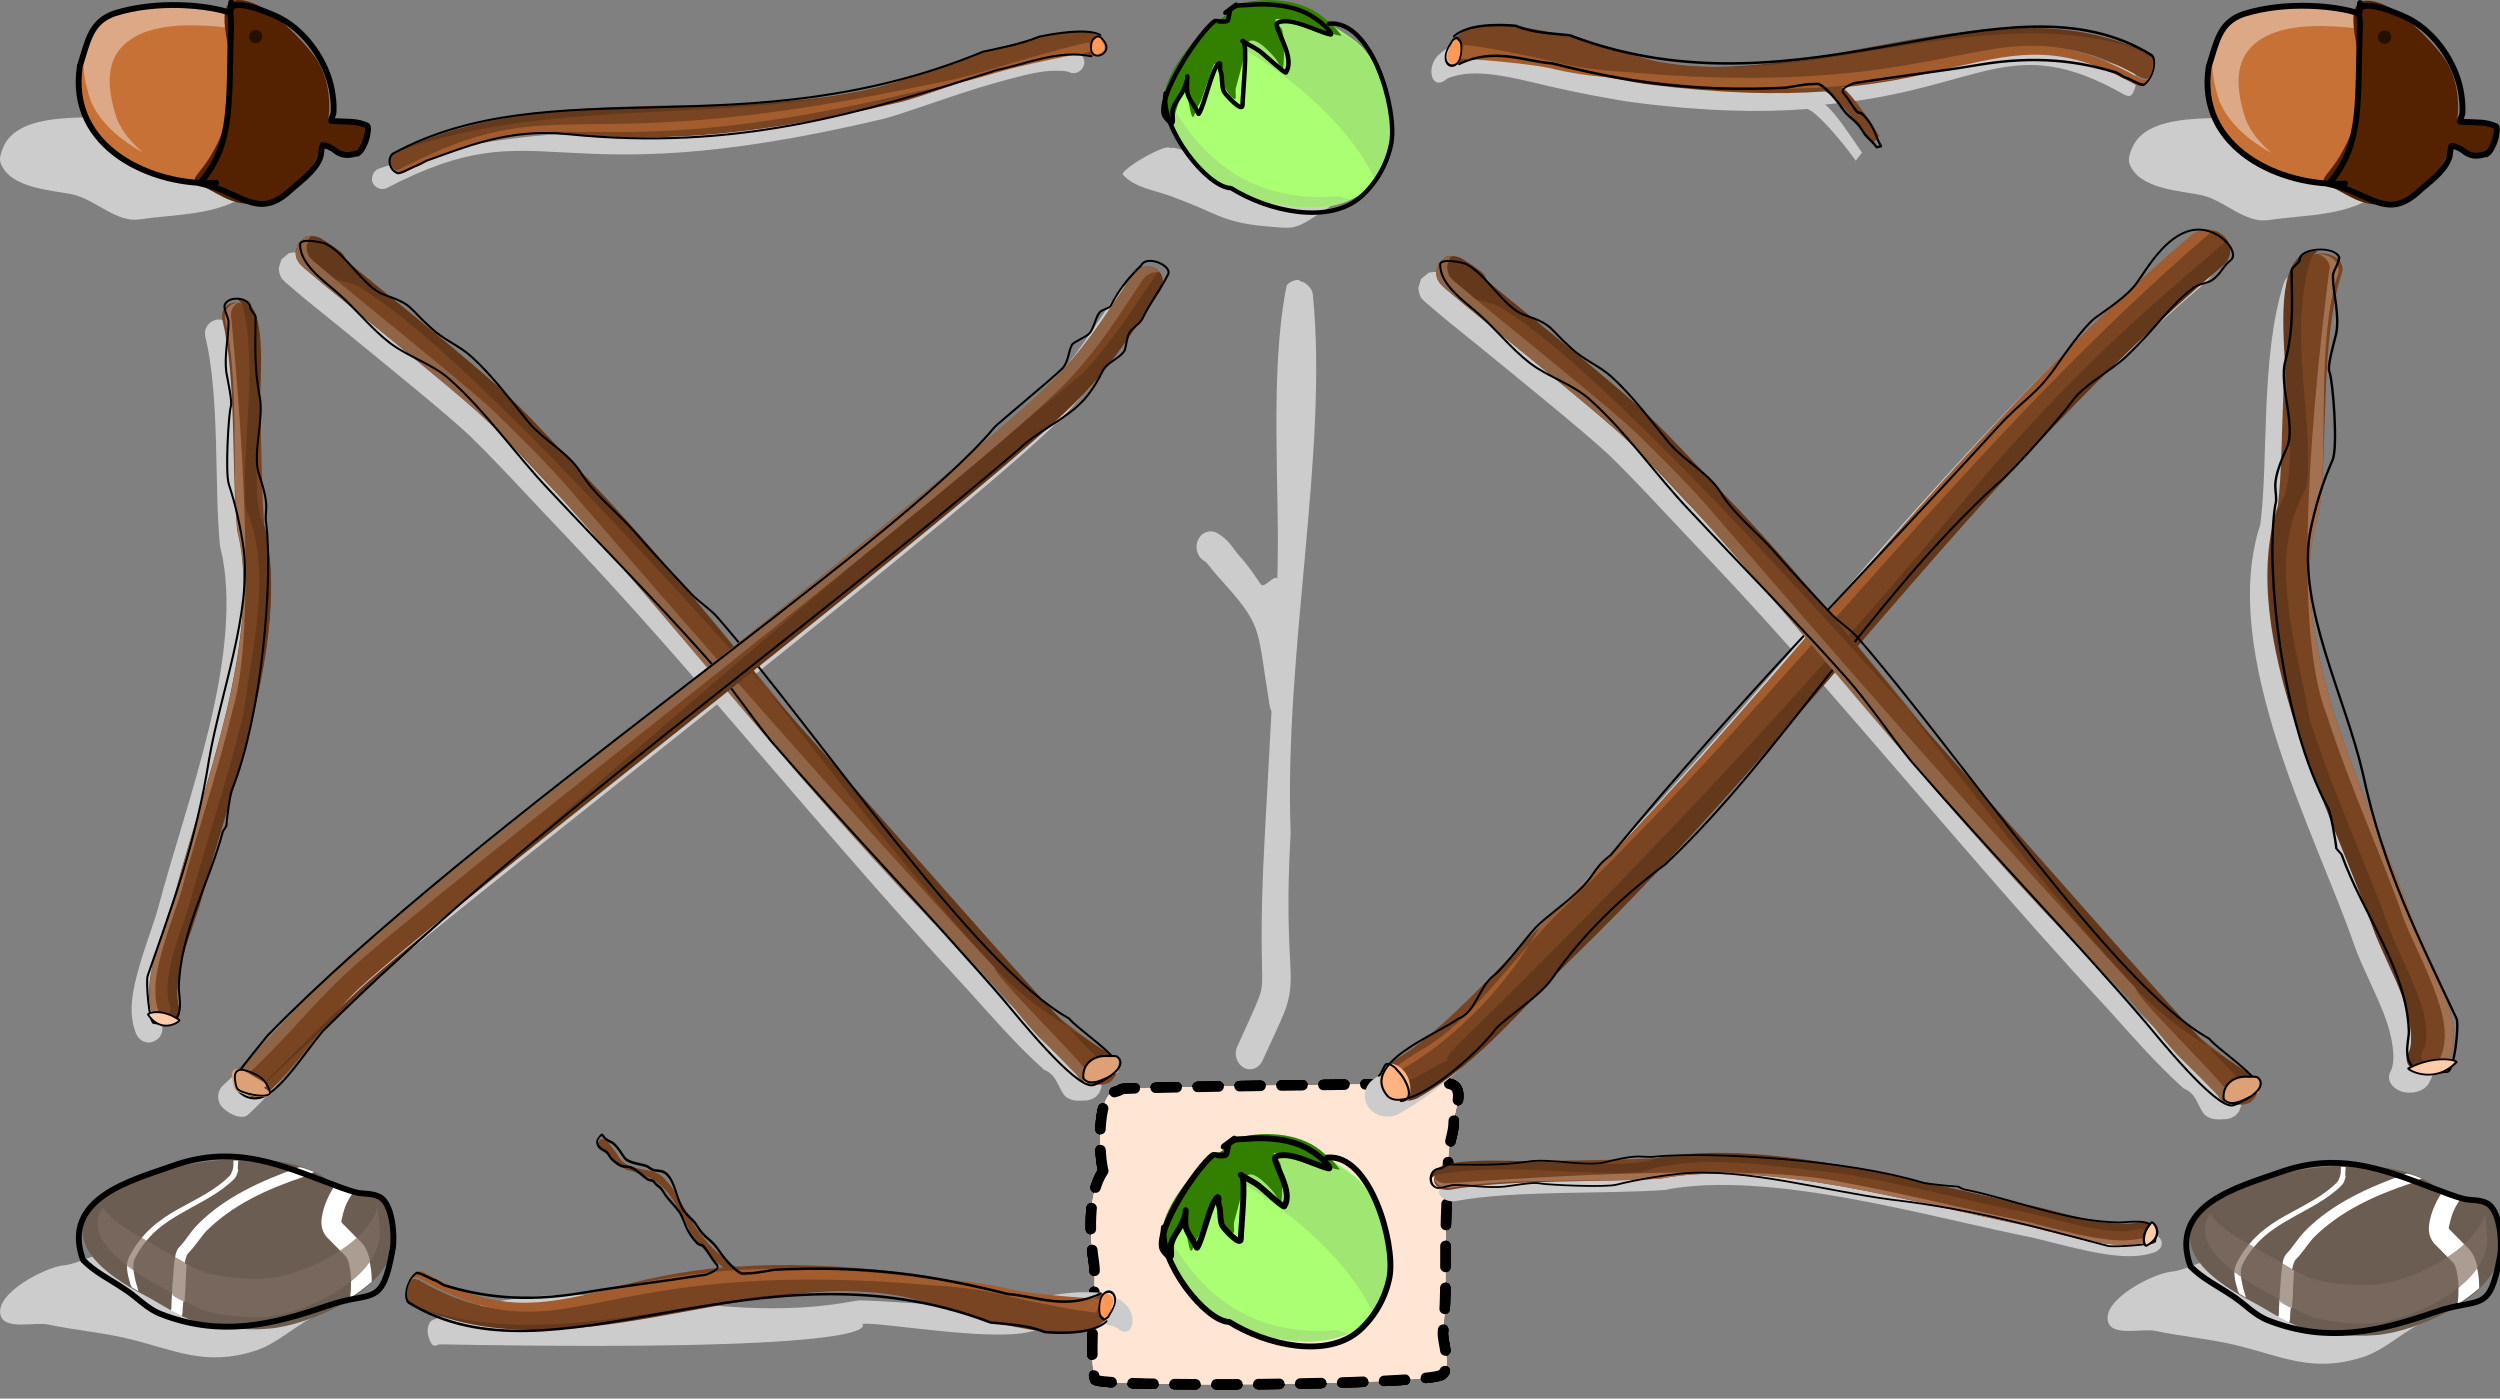 <?xml version="1.0" encoding="UTF-8" standalone="no"?>
<svg
   xmlns:dc="http://purl.org/dc/elements/1.1/"
   xmlns:cc="http://creativecommons.org/ns#"
   xmlns:rdf="http://www.w3.org/1999/02/22-rdf-syntax-ns#"
   xmlns:svg="http://www.w3.org/2000/svg"
   xmlns="http://www.w3.org/2000/svg"
   xmlns:sodipodi="http://sodipodi.sourceforge.net/DTD/sodipodi-0.dtd"
   xmlns:inkscape="http://www.inkscape.org/namespaces/inkscape"
   inkscape:version="1.0 (4035a4fb49, 2020-05-01)"
   sodipodi:docname="2021-CH-04c-solution.svg"
   xml:space="preserve"
   style="enable-background:new 0 0 561.8 314.3;"
   viewBox="0 0 561.8 314.3"
   y="0px"
   x="0px"
   id="svg1552"
   version="1.1"><rect x="0" y="0" width="561.8" height="314.3" fill="#808080" stroke="none"/><defs
   id="defs193">
		
		
	
			
			
			
			
			
			
			
			
			
			
			
			
			
			
			
			
			
			
			
			
			
		</defs>
<style
   id="style2"
   type="text/css">
	.st0{fill:#E6E6E6;}
	.st1{fill:#AA0000;}
	.st2{fill:#BF0000;}
	.st3{fill:#8E0000;}
	.st4{fill:none;stroke:#FF9B00;stroke-width:1.035;stroke-linecap:round;stroke-linejoin:round;stroke-miterlimit:11.339;}
	.st5{fill:none;stroke:#000000;stroke-width:1.318;stroke-linecap:round;stroke-linejoin:round;stroke-miterlimit:11.339;}
	.st6{fill:#008000;}
	.st7{fill:#ABFF72;}
	.st8{fill:#A4E778;}
	.st9{fill:#A0E672;}
	.st10{fill:#338000;}
	.st11{fill:none;stroke:#000000;stroke-width:1.318;stroke-linecap:round;stroke-linejoin:round;stroke-miterlimit:8.636;}
	.st12{fill:#C87137;}
	.st13{fill:#DDA885;}
	.st14{fill:#552200;}
	.st15{fill:#240F00;}
	.st16{fill-rule:evenodd;clip-rule:evenodd;fill:#6C5D53;}
	.st17{fill:#FFFFFF;}
	.st18{fill-rule:evenodd;clip-rule:evenodd;fill:#7E6C61;fill-opacity:0.686;}
	.st19{fill-rule:evenodd;clip-rule:evenodd;fill:#AC9D93;fill-opacity:0.991;}
	.st20{fill-rule:evenodd;clip-rule:evenodd;fill:#FFFFFF;}
	.st21{fill-rule:evenodd;clip-rule:evenodd;fill:#F6F6F6;}
	.st22{fill-rule:evenodd;clip-rule:evenodd;fill:#C5C5C5;fill-opacity:0.991;}
	.st23{fill:#63381B;}
	.st24{fill:#784421;}
	.st25{fill:#FF9955;}
	.st26{fill:#A25C2D;}
	.st27{fill:none;stroke:#000000;stroke-width:1.318;stroke-linecap:round;stroke-linejoin:round;stroke-miterlimit:10.257;}
	.st28{fill:none;stroke:#000000;stroke-width:0.43;stroke-linecap:round;stroke-linejoin:round;}
	.st29{fill:#906446;}
	.st30{fill:none;stroke:#000000;stroke-width:1.318;stroke-linecap:round;stroke-linejoin:round;stroke-miterlimit:13.459;}
	.st31{fill:#DEA076;}
	.st32{fill:#A27151;}
	.st33{fill:#FFCCAA;}
	.st34{fill:#FFB380;}
	.st35{fill:none;stroke:#000000;stroke-width:0.289;stroke-linecap:round;stroke-linejoin:round;}
	.st36{fill:none;stroke:#000000;stroke-width:0.429;stroke-linecap:round;stroke-linejoin:round;}
	.st37{fill:none;stroke:#000000;stroke-width:0.409;stroke-linecap:round;stroke-linejoin:round;}
	.st38{fill:none;stroke:#000000;stroke-width:0.373;stroke-linecap:round;stroke-linejoin:round;}
	.st39{fill:none;stroke:#000000;stroke-width:0.353;stroke-linecap:round;stroke-linejoin:round;}
	.st40{fill:none;stroke:#000000;stroke-width:0.535;stroke-linecap:round;stroke-linejoin:round;}
</style>
<sodipodi:namedview
   showgrid="false"
   pagecolor="#ffffff"
   inkscape:zoom="0.86131969"
   inkscape:window-y="222"
   inkscape:window-x="-8"
   inkscape:window-width="1680"
   inkscape:window-maximized="1"
   inkscape:window-height="987"
   inkscape:snap-global="false"
   inkscape:pageshadow="2"
   inkscape:pageopacity="0.0"
   inkscape:document-units="mm"
   inkscape:document-rotation="0"
   inkscape:cy="209.18708"
   inkscape:cx="162.64496"
   inkscape:current-layer="layer1"
   id="base"
   fit-margin-top="0"
   fit-margin-right="0"
   fit-margin-left="0"
   fit-margin-bottom="0"
   borderopacity="1.0"
   bordercolor="#666666">
	</sodipodi:namedview>
<g
   inkscape:label="Ebene 1"
   inkscape:groupmode="layer"
   transform="translate(-241.471,-47.602)"
   id="layer1">
	
		<g
   transform="translate(-6.873,-3.342)"
   class="csvg-group"
   id="g2984"><g
     class="csvg-button"
     id="g2951"><path
       style="fill:#ffe5d4;stroke:#000000;stroke-width:2.356;stroke-linecap:round;stroke-linejoin:round;stroke-miterlimit:11.339;stroke-dasharray:4.712, 4.712"
       d="m 496.27,314.07 c -0.918,-3.446 -1.263,-14.13 1.263,-17.002 0.689,-0.804 1.951,-0.689 2.87,-1.379 0.689,-0.46 70.706,-1.264 71.74,-1.264 6.543,-0.574 2.87,5.859 2.87,8.731 0,2.298 -1.033,4.48 -1.148,6.778 -0.344,4.94 -0.344,9.995 -0.574,15.05 -0.344,8.386 0.23,16.888 -0.689,25.274 -0.23,2.183 2.181,8.157 -0.344,9.65 -3.788,2.298 -77.249,2.872 -77.823,1.034 -1.607,-5.17 0.459,-20.679 -0.23,-25.963 -0.918,-5.974 -1.607,-15.509 2.066,-20.908 z"
       class="st36"
       id="path1168-0-9" /><path
       style="font-variation-settings:normal;fill:#ffe5d4;stroke:#000000;stroke-width:2.355;stroke-linecap:round;stroke-linejoin:round;stroke-miterlimit:11.339;stop-color:#000000"
       d="m 525.18,322.69 c 1.6,-1.4 2.7,-5.8 4.8,-6.8 3.9,-1.9 12.4,0.1 14.4,2.1 3.6,3.6 -8.1,10.2 -9.6,11.6 -0.8,0.8 -0.7,3.2 -0.7,4.8 0,1.8 -0.4,2.1 1.4,2.1"
       class="st37"
       id="path1213" /><ellipse
       ry="2.3"
       rx="2.5"
       cy="343.79"
       cx="535.08"
       id="path1236" /></g><g
     class="csvg-button"
     id="g2762"><path
       style="fill:#ffe5d4;stroke:#000000;stroke-width:2.356;stroke-linecap:round;stroke-linejoin:round;stroke-miterlimit:11.339;stroke-dasharray:4.712, 4.712"
       d="m 496.27,314.07 c -0.918,-3.446 -1.263,-14.13 1.263,-17.002 0.689,-0.804 1.951,-0.689 2.87,-1.379 0.689,-0.46 70.706,-1.264 71.74,-1.264 6.543,-0.574 2.87,5.859 2.87,8.731 0,2.298 -1.033,4.48 -1.148,6.778 -0.344,4.94 -0.344,9.995 -0.574,15.05 -0.344,8.386 0.23,16.888 -0.689,25.274 -0.23,2.183 2.181,8.157 -0.344,9.65 -3.788,2.298 -77.249,2.872 -77.823,1.034 -1.607,-5.17 0.459,-20.679 -0.23,-25.963 -0.918,-5.974 -1.607,-15.509 2.066,-20.908 z"
       class="st36"
       id="path1168-0-5" /><g
       transform="translate(236.93,91.243)"
       id="g1177-1"><g
         transform="translate(3.108,-87.906)"
         id="g1217"><path
           style="stroke-width:2.129"
           d="m 329.68,324.43 c 1.902,11.582 -16.273,19.946 -25.783,21.448 -5.072,0.858 -11.835,0.214 -16.695,-0.858 -4.438,-0.858 -8.876,-4.075 -12.891,-6.22 -44.169,-22.52 27.051,-40.107 41.633,-25.308 4.861,4.933 13.737,-1.501 13.737,10.938 z"
           class="st16"
           id="path5266-5" /><path
           style="stroke-width:2.129"
           d="m 316.58,314.14 c -0.423,0.858 -1.057,1.716 -1.479,2.788 -0.634,1.287 -1.057,2.788 -1.268,4.075 -0.211,1.287 -0.211,3.003 1.057,4.504 1.268,1.287 2.959,3.003 4.438,4.504 0,0 0.423,0.643 0.634,1.716 0.211,1.072 0.423,2.359 0.423,3.646 0,1.287 0,2.574 -0.211,3.646 v 0.214 c 1.691,-1.072 3.381,-2.359 4.861,-3.646 v -0.429 c 0,-1.501 -0.211,-3.217 -0.634,-4.718 -0.423,-1.501 -0.845,-2.788 -1.902,-3.861 -1.691,-1.716 -3.17,-3.217 -4.438,-4.504 0.423,0.429 0,0.214 0.211,-0.429 0.211,-0.858 0.423,-1.93 0.845,-3.003 0.423,-1.072 1.057,-2.145 1.691,-3.003 -1.479,-0.214 -2.959,-0.429 -4.227,-1.501 z m -7.819,-4.29 c -8.453,3.003 -16.695,6.649 -22.824,12.869 -1.691,1.716 -2.747,3.646 -4.015,4.933 -1.057,1.072 -1.057,2.359 -1.268,3.646 -0.211,1.501 -0.211,3.217 -0.423,4.933 0,1.716 -0.211,3.432 -0.211,4.933 0,0.429 0,0.643 -0.211,0.858 0.845,0.429 1.691,0.858 2.536,1.287 0.211,-0.643 0.211,-1.287 0.211,-1.93 0.211,-1.501 0.211,-3.432 0.211,-5.147 0,-1.716 0.211,-3.432 0.211,-4.718 0.211,-1.287 0.634,-2.145 0.634,-2.145 1.691,-1.716 2.747,-3.432 4.015,-4.933 5.917,-6.005 13.737,-9.652 22.19,-12.44 1.057,-0.429 1.691,-0.858 2.325,-1.072 -0.845,-0.214 -1.902,-0.858 -3.381,-1.072 z m -13.737,-1.501 h -1.057 c 0,0.858 0,1.501 -0.211,2.145 -0.211,0.643 -0.423,1.072 -0.634,1.287 -3.17,3.217 -7.397,5.147 -11.623,7.507 -4.227,2.359 -8.242,5.362 -10.989,10.724 -0.845,1.716 -0.423,3.861 0.211,5.791 0,0.429 0.211,0.643 0.423,1.072 0.423,0.214 0.845,0.429 1.479,0.858 -0.211,-0.643 -0.423,-1.501 -0.634,-2.145 -0.423,-1.93 -0.845,-3.861 -0.211,-5.147 2.536,-5.147 6.34,-7.936 10.567,-10.295 4.015,-2.359 8.453,-4.29 11.835,-7.721 0.423,-0.429 0.634,-1.072 0.845,-1.93 -0.211,-0.429 0,-1.287 0,-2.145 z"
           class="st17"
           id="path5264-5" /><path
           style="stroke-width:2.129"
           d="m 300.1,343.52 c -3.804,0.214 -8.031,-0.429 -11.201,-1.072 -3.804,-0.858 -7.819,-3.861 -11.412,-5.791 -12.469,-6.649 -16.273,-12.869 -12.891,-17.802 1.691,3.003 6.974,6.005 12.891,9.223 3.593,1.93 7.608,4.933 11.412,5.791 4.438,0.858 10.355,1.501 14.793,0.643 7.185,-1.287 19.865,-7.078 22.613,-15.442 0.211,1.072 0.423,2.145 0.423,3.861 1.691,10.938 -14.582,18.66 -23.036,20.161 -1.268,0.214 -2.325,0.429 -3.593,0.429 z"
           class="st18"
           id="path5266-8-0-1" /><path
           style="stroke-width:2.129"
           d="m 321.65,325.72 c -1.057,1.072 -2.325,1.93 -3.593,2.788 0.634,0.643 1.057,1.072 1.479,1.501 0,0 0.423,0.643 0.634,1.716 0.211,0.858 0.423,2.145 0.423,3.432 1.479,-1.287 2.959,-2.574 4.015,-4.29 v -0.214 c -0.423,-1.501 -0.845,-2.788 -1.902,-3.861 -0.423,-0.429 -0.634,-0.643 -1.057,-1.072 z m -48.184,0 c -1.057,1.287 -2.113,2.788 -2.959,4.504 -0.211,0.643 -0.423,1.072 -0.423,1.716 0.423,0.214 0.845,0.643 1.057,0.858 0,-0.858 0,-1.501 0.211,-2.145 0.845,-1.716 1.902,-3.003 2.959,-4.29 -0.211,-0.214 -0.634,-0.429 -0.845,-0.643 z m 7.608,4.504 c 0,0.429 -0.211,0.858 -0.211,1.287 -0.211,1.501 -0.211,3.217 -0.423,4.933 0,0.858 0,1.501 -0.211,2.145 0.845,0.643 1.691,1.072 2.747,1.501 0,-1.287 0.211,-2.359 0.211,-3.646 0,-1.716 0.211,-3.432 0.211,-4.718 -0.845,-0.643 -1.479,-1.072 -2.325,-1.501 z"
           class="st19"
           id="path5266-8-0-8-1" /><path
           d="m 280.12,309.64 c 12.8,-4.6 22.4,-1.1 33.9,3.3 2.5,0.9 5.3,2.1 7.8,2.7 1.7,0.3 3.3,0.1 4.9,0.9 3,1.5 3.5,8.9 3,11.7 -2.4,13.5 -4.4,9.2 -14.7,12.8 -12.7,4.4 -24.1,7 -37.3,1.9 -3.2,-1.2 -5.4,-3.8 -8.2,-5.6 -3.1,-2.1 -6.8,-3.9 -9.4,-6.6 -5,-13.9 11,-17.9 20,-21.1 z"
           class="st5"
           id="path2703-4" /></g></g></g><g
     class="csvg-button"
     id="g2752"><path
       style="fill:#ffe5d4;stroke:#000000;stroke-width:2.356;stroke-linecap:round;stroke-linejoin:round;stroke-miterlimit:11.339;stroke-dasharray:4.712, 4.712"
       d="m 496.27,314.07 c -0.918,-3.446 -1.263,-14.13 1.263,-17.002 0.689,-0.804 1.951,-0.689 2.87,-1.379 0.689,-0.46 70.706,-1.264 71.74,-1.264 6.543,-0.574 2.87,5.859 2.87,8.731 0,2.298 -1.033,4.48 -1.148,6.778 -0.344,4.94 -0.344,9.995 -0.574,15.05 -0.344,8.386 0.23,16.888 -0.689,25.274 -0.23,2.183 2.181,8.157 -0.344,9.65 -3.788,2.298 -77.249,2.872 -77.823,1.034 -1.607,-5.17 0.459,-20.679 -0.23,-25.963 -0.918,-5.974 -1.607,-15.509 2.066,-20.908 z"
       class="st36"
       id="path1168-0" /><g
       transform="translate(245.88,259.75)"
       id="g1141-7"><path
         d="m 290.13,88.702 c -10.2,-1 -21.2,-1.8 -27.9,-11.8 -2.5,-4.5 -3.5,-15.7 -1.2,-20.5 5.5,-11.2 21.2,-5.7 32.2,-5.9 4.1,4.3 7.9,9.1 9.2,15 2,8.6 0.2,25.5 -12.3,23.2 z"
         class="st12"
         id="path2400-2-2-2" /><path
         d="m 303.53,52.602 c 0.7,1.1 1.4,2.2 2,3.3 -11.7,-2.2 -30.7,-5.8 -37.4,3.1 -3.2,4.3 -2,10.4 -0.4,15.3 1.2,2.9 3.3,5.4 5.9,7.6 -5.2,-2.9 -9.7,-6.7 -11.8,-11.7 -1.6,-4.9 -2.8,-11 0.4,-15.3 7.5,-9.9 30.4,-4.2 41.3,-2.3 z"
         class="st13"
         id="path2400-5-6-3-0" /><path
         d="m 295.03,47.602 c 0.9,0 1.9,0.2 3.3,0.7 4.7,1.9 10.7,7.8 13.7,11.8 3,4 3.9,9.4 3.2,14.7 l 2.2,-0.4 c 4.3,1 8.5,0.3 6.9,5 -0.4,1.3 -1.4,2.3 -2.2,3.4 -1.3,0.1 -6.4,-1.8 -7.3,-2.7 -1.2,-1 0.5,-0.1 -0.7,-0.6 -2.3,7 -7.6,12.9 -14.8,13.8 -3.6,0.5 -6.3,-0.6 -8.8,-2 -8.4,-4.6 -5.3,-1.7 -0.7,-10.5 2.6,-4.8 3.9,-10.8 3.8,-16.8 -0.1,-5.2 -4.6,-16.4 1.4,-16.4 z"
         class="st14"
         id="path2396-7-8-6" /><path
         d="m 298.93,54.302 c -0.8,0 -1.5,0.7 -1.5,1.5 0,0.8 0.7,1.5 1.5,1.5 0.8,0 1.5,-0.7 1.5,-1.5 0,-0.8 -0.6,-1.5 -1.5,-1.5 z"
         class="st15"
         id="path2416-3-6-9" /><path
         d="m 293.23,50.502 c -5,-1.8 -16.5,-2.9 -26,0.1 -5.5,1.9 -6,6.3 -7.8,11.8 -2.9,18.6 16.5,27.1 30.6,26.3"
         class="st5"
         id="path2418-6-9-5" /><path
         d="m 293.23,50.502 c 0.1,-0.8 0.1,-1.5 0.2,-2.3 v 1.1 c -0.3,2.7 -0.3,-0.7 0,3.5 -0.7,16.5 0.9,27.1 -7.1,36 9,1.7 12.8,8.2 19.9,2 2.5,-2.3 6,-4.6 7.2,-7.8 0.3,-0.7 0.2,-2.2 0.6,-2.8 0,-0.1 1.8,0.4 2.7,1.2 1.7,1.4 3.5,1.2 5.3,0.5 1.1,-0.4 2.8,-5.7 1.9,-6.1 -2.4,-1 -3.5,-0.8 -8,-1 -0.3,0 0.5,-1.4 0.5,-2 0.1,-1.8 -0.1,-3.4 -0.4,-5.1 -1.2,-6.2 -5.6,-12.7 -11.2,-15.8 -1.5,-0.9 -12.2,-5.7 -11.6,-1.4 z"
         class="st5"
         id="path2434-5-6-0" /></g></g><g
     class="csvg-button"
     id="g2742"><path
       style="fill:#ffe5d4;stroke:#000000;stroke-width:2.356;stroke-linecap:round;stroke-linejoin:round;stroke-miterlimit:11.339;stroke-dasharray:4.712, 4.712"
       d="m 496.27,314.07 c -0.918,-3.446 -1.263,-14.13 1.263,-17.002 0.689,-0.804 1.951,-0.689 2.87,-1.379 0.689,-0.46 70.706,-1.264 71.74,-1.264 6.543,-0.574 2.87,5.859 2.87,8.731 0,2.298 -1.033,4.48 -1.148,6.778 -0.344,4.94 -0.344,9.995 -0.574,15.05 -0.344,8.386 0.23,16.888 -0.689,25.274 -0.23,2.183 2.181,8.157 -0.344,9.65 -3.788,2.298 -77.249,2.872 -77.823,1.034 -1.607,-5.17 0.459,-20.679 -0.23,-25.963 -0.918,-5.974 -1.607,-15.509 2.066,-20.908 z"
       class="st36"
       id="path1168-0-7" /><g
       transform="translate(6.629,258.2)"
       id="g1161-2"><path
         style="stroke-width:0.762"
         d="m 530.84,49.523 c 5.255,0.99 10.435,3.808 14.7,7.007 4.037,2.97 6.322,8.454 7.845,13.101 1.599,4.951 0.533,9.216 -0.914,14.014 -5.179,16.909 -31.913,10.587 -41.663,1.904 -2.209,-1.98 -3.732,-5.941 -5.103,-8.607 -1.752,-3.275 -3.808,-7.921 -1.295,-11.196"
         class="st7"
         id="path2306-80" /><path
         style="stroke-width:0.762"
         d="m 503.27,68.565 c -0.305,2.818 1.143,5.941 2.361,8.302 1.447,2.666 2.894,6.626 5.103,8.607 7.236,6.474 23.764,11.577 33.97,6.931 -1.219,-0.305 -2.209,-0.609 -2.514,-0.762 -16.452,1.295 -29.705,-5.103 -38.921,-23.078 z"
         class="st8"
         id="path2306-7-9" /><path
         style="stroke-width:0.762"
         d="m 530.69,49.752 -12.187,7.464 c 10.435,5.865 21.022,14.319 27.953,24.068 1.447,2.057 2.742,4.341 3.885,6.626 0.838,-1.219 1.447,-2.514 1.98,-4.113 1.447,-4.722 2.514,-9.064 0.914,-14.014 -1.447,-4.646 -3.808,-10.13 -7.845,-13.101 -4.189,-3.123 -9.445,-5.941 -14.7,-6.931 z"
         class="st9"
         id="path2306-8-0" /><path
         style="stroke-width:0.762"
         d="m 519.11,48.609 c 5.941,-1.752 14.167,-1.447 19.194,2.514 1.143,0.914 2.285,1.904 3.351,2.97 l 1.143,1.447 c -1.371,0.381 -9.064,-3.656 -11.73,-3.656 -0.076,0 -2.97,-0.152 -3.047,0 -0.381,0.762 0.99,1.447 1.371,2.209 0.533,0.99 0.685,8.226 0.076,9.445 -0.076,0.152 -0.457,-1.066 -0.457,-1.066 -0.457,-1.066 -1.066,-1.828 -1.904,-2.742 -2.133,-2.285 -5.332,-5.027 -5.941,-1.066 -0.457,2.97 -1.371,5.789 -2.133,8.759 -0.152,0.762 0.305,2.742 -0.381,2.361 -1.447,-0.914 -2.894,-4.037 -3.275,-5.636 -0.381,-1.523 -1.143,-2.361 -1.143,-2.285 -0.685,1.371 -1.066,3.123 -1.676,4.57 -0.457,1.143 -0.762,2.285 -1.219,3.428 -0.381,1.066 -0.609,1.219 -1.066,2.133 -0.457,0.838 -0.685,2.97 -1.295,1.066 -0.152,-0.457 -1.371,-6.855 -1.371,-6.855 -0.305,0 -2.742,9.673 -3.123,9.064 -0.533,-0.838 -1.523,-2.133 -1.676,-3.199 -0.99,-6.017 5.56,-14.624 9.825,-18.127 2.209,-1.752 4.875,-2.97 6.474,-5.332 z"
         class="st10"
         id="path2308-2" /><path
         d="m 519.11,48.609 c -0.762,0.609 -1.599,1.143 -2.361,1.752 -0.381,0.305 0.914,-0.457 1.295,-0.762 1.371,-1.143 2.133,-0.762 3.732,-0.914 4.57,-0.457 10.13,0 14.091,2.361 3.504,2.057 5.027,4.341 4.494,4.265 -1.599,-0.229 -5.712,-2.285 -8.531,-2.818 -0.609,-0.152 -3.884,-0.533 -3.58,0.838 0.685,2.666 3.961,7.54 2.057,10.511 -0.229,0.305 -5.255,-4.341 -5.712,-4.646 -1.295,-0.914 -1.295,-0.838 -2.894,-1.752 -0.381,-0.229 -1.523,-0.762 -1.066,-0.685 1.219,0.305 -0.076,12.263 -0.076,14.395 0,1.828 -3.808,-2.285 -4.189,-3.047 -0.609,-1.371 -0.229,-3.123 -0.762,-4.646 -0.228,-0.533 0.152,-1.98 -0.305,-1.676 -1.523,0.762 -3.275,9.445 -4.57,11.349 -0.076,0.152 -0.457,-0.762 -0.533,-0.914 -0.609,-1.143 -1.904,-2.666 -2.057,-4.037 -0.152,-1.143 0,-2.285 0,-3.428 0,-0.229 0.076,0.381 0,0.609 -0.229,0.914 -0.685,2.133 -1.143,2.97 -0.685,1.143 -1.828,2.666 -2.133,3.961 -0.228,0.99 0.609,4.037 -0.838,2.514 -0.457,-0.457 -0.914,-0.914 -1.143,-1.523 -1.295,-4.494 7.769,-18.204 11.425,-21.022 0.076,-0.076 2.133,0.381 2.818,0 0.381,-0.152 0.457,-2.285 0.762,-2.59 0.305,-0.229 0.762,-0.609 1.219,-1.066"
         class="st11"
         id="path2354-2" /><path
         d="m 539.98,52.875 c 9.597,-0.914 15.309,19.118 14.014,26.734 -0.838,4.494 -3.199,8.835 -6.626,11.958 -7.236,6.626 -21.022,3.504 -29.4,-1.752 -5.332,-0.076 -15.919,-13.558 -14.7,-21.25"
         class="st11"
         id="path2370-0" /></g></g></g><g
   id="g1551-7"
   transform="translate(644.907,37.379)"><path
     id="path2719-4"
     class="st0"
     d="m 142.7,306.7 c -5.6,2 -9.8,6.9 -15.5,8.6 -10.9,3.4 -17.7,-0.2 -27.8,-2.7 -6,-1.5 -12.4,-2 -18.5,-3.3 -2.9,-0.6 -9.6,1.3 -10.6,-2 -1.5,-5.1 10.4,-11 14.2,-11.3 3.2,-0.3 6,-2.4 9.4,-2.5 16.7,-0.6 34.3,5.4 48.8,13.2 z"
     style="font-variation-settings:normal;opacity:1;vector-effect:none;fill:#cccccc;fill-opacity:1;stroke-width:1;stroke-linecap:butt;stroke-linejoin:miter;stroke-miterlimit:4;stroke-dasharray:none;stroke-dashoffset:0;stroke-opacity:1;stop-color:#000000;stop-opacity:1" /><g
     id="g9177-3"
     transform="matrix(2.113,0,0,2.145,-26.981,-141.962)"><path
       id="path5266-2"
       inkscape:connector-curvature="0"
       class="st16"
       d="m 87.7,200.7 c 0.9,5.4 -7.7,9.3 -12.2,10 -2.4,0.4 -5.6,0.1 -7.9,-0.4 -2.1,-0.4 -4.2,-1.9 -6.1,-2.9 -20.9,-10.5 12.8,-18.7 19.7,-11.8 2.3,2.3 6.5,-0.7 6.5,5.1 z" /><path
       id="path5264-6"
       inkscape:connector-curvature="0"
       class="st17"
       d="m 81.5,195.9 c -0.2,0.4 -0.5,0.8 -0.7,1.3 -0.3,0.6 -0.5,1.3 -0.6,1.9 -0.1,0.6 -0.1,1.4 0.5,2.1 0.6,0.6 1.4,1.4 2.1,2.1 0,0 0.2,0.3 0.3,0.8 0.1,0.5 0.2,1.1 0.2,1.7 0,0.6 0,1.2 -0.1,1.7 0,0.1 0,0.1 0,0.1 0.8,-0.5 1.6,-1.1 2.3,-1.7 0,-0.1 0,-0.1 0,-0.2 0,-0.7 -0.1,-1.5 -0.3,-2.2 -0.2,-0.7 -0.4,-1.3 -0.9,-1.8 -0.8,-0.8 -1.5,-1.5 -2.1,-2.1 0.2,0.2 0,0.1 0.1,-0.2 0.1,-0.4 0.2,-0.9 0.4,-1.4 0.2,-0.5 0.5,-1 0.8,-1.4 0,0 0,0 0,0 -0.7,-0.1 -1.4,-0.2 -2,-0.7 z m -3.7,-2 c -4,1.4 -7.9,3.1 -10.8,6 -0.8,0.8 -1.3,1.7 -1.9,2.3 -0.5,0.5 -0.5,1.1 -0.6,1.7 -0.1,0.7 -0.1,1.5 -0.2,2.3 0,0.8 -0.1,1.6 -0.1,2.3 0,0.2 0,0.3 -0.1,0.4 0.4,0.2 0.8,0.4 1.2,0.6 0.1,-0.3 0.1,-0.6 0.1,-0.9 0.1,-0.7 0.1,-1.6 0.1,-2.4 0,-0.8 0.1,-1.6 0.1,-2.2 0.1,-0.6 0.3,-1 0.3,-1 0.8,-0.8 1.3,-1.6 1.9,-2.3 2.8,-2.8 6.5,-4.5 10.5,-5.8 0.5,-0.2 0.8,-0.4 1.1,-0.5 -0.4,-0.1 -0.9,-0.4 -1.6,-0.5 z m -6.5,-0.7 c -0.2,0 -0.3,0 -0.5,0 0,0 0,0 0,0 0,0.4 0,0.7 -0.1,1 -0.1,0.3 -0.2,0.5 -0.3,0.6 -1.5,1.5 -3.5,2.4 -5.5,3.5 -2,1.1 -3.9,2.5 -5.2,5 -0.4,0.8 -0.2,1.8 0.1,2.7 0,0.2 0.1,0.3 0.2,0.5 0.2,0.1 0.4,0.2 0.7,0.4 -0.1,-0.3 -0.2,-0.7 -0.3,-1 -0.2,-0.9 -0.4,-1.8 -0.1,-2.4 1.2,-2.4 3,-3.7 5,-4.8 1.9,-1.1 4,-2 5.6,-3.6 0.2,-0.2 0.3,-0.5 0.4,-0.9 -0.1,-0.2 0,-0.6 0,-1 0,0 0,0 0,0 z" /><path
       id="path5266-8-0-2"
       inkscape:connector-curvature="0"
       sodipodi:nodetypes="ccccsscccscc"
       class="st18"
       d="m 73.7,209.6 c -1.8,0.1 -3.8,-0.2 -5.3,-0.5 -1.8,-0.4 -3.7,-1.8 -5.4,-2.7 -5.9,-3.1 -7.7,-6 -6.1,-8.3 0.8,1.4 3.3,2.8 6.1,4.3 1.7,0.9 3.6,2.3 5.4,2.7 2.1,0.4 4.9,0.7 7,0.3 3.4,-0.6 9.4,-3.3 10.7,-7.2 0.1,0.5 0.2,1 0.2,1.8 0.8,5.1 -6.9,8.7 -10.9,9.4 -0.6,0.1 -1.1,0.2 -1.7,0.2 z" /><path
       id="path5266-8-0-8-6"
       inkscape:connector-curvature="0"
       class="st19"
       d="m 83.9,201.3 c -0.5,0.5 -1.1,0.9 -1.7,1.3 0.3,0.3 0.5,0.5 0.7,0.7 0,0 0.2,0.3 0.3,0.8 0.1,0.4 0.2,1 0.2,1.6 0.7,-0.6 1.4,-1.2 1.9,-2 0,0 0,-0.1 0,-0.1 -0.2,-0.7 -0.4,-1.3 -0.9,-1.8 -0.2,-0.2 -0.3,-0.3 -0.5,-0.5 z m -22.8,0 c -0.5,0.6 -1,1.3 -1.4,2.1 -0.1,0.3 -0.2,0.5 -0.2,0.8 0.2,0.1 0.4,0.3 0.5,0.4 0,-0.4 0,-0.7 0.1,-1 0.4,-0.8 0.9,-1.4 1.4,-2 -0.1,-0.1 -0.3,-0.2 -0.4,-0.3 z m 3.6,2.1 c 0,0.2 -0.1,0.4 -0.1,0.6 -0.1,0.7 -0.1,1.5 -0.2,2.3 0,0.4 0,0.7 -0.1,1 0.4,0.3 0.8,0.5 1.3,0.7 0,-0.6 0.1,-1.1 0.1,-1.7 0,-0.8 0.1,-1.6 0.1,-2.2 0,0 0,0 0,0 -0.4,-0.3 -0.7,-0.5 -1.1,-0.7 z" /></g><path
     id="path2703-6"
     sodipodi:nodetypes="csscsssscc"
     class="st5"
     d="m 108.8,273.7 c 12.8,-4.6 22.4,-1.1 33.9,3.3 2.5,0.9 5.3,2.1 7.8,2.7 1.7,0.3 3.3,0.1 4.9,0.9 3,1.5 3.5,8.9 3,11.7 -2.4,13.5 -4.4,9.2 -14.7,12.8 -12.7,4.4 -24.1,7 -37.3,1.9 -3.2,-1.2 -5.4,-3.8 -8.2,-5.6 -3.1,-2.1 -6.8,-3.9 -9.4,-6.6 -5,-13.9 11,-17.9 20,-21.1 z" /></g><path
   d="m 572.3,57.1 c -2.8,0.1 -5.2,0.6 -7.6,2.9 -1.3,1.2 -1.9,3.4 -1.4,4.9 0.5,1.5 1.9,1.7 3.2,0.5 0.4,-0.4 3.4,-1.4 7.1,-1.3 3.7,0.1 8.2,1 12.7,2.1 9,2.2 18.4,3.9 22.2,4.4 16.1,2.1 28.8,2.3 39.2,1.5 0.3,0.2 0.6,0.3 0.9,0.5 2.7,1.9 7.5,7.7 9.9,11.1 l 1.4,-1.8 c -2.2,-3.1 -5.8,-8.9 -8.3,-10.8 35.5,-3.3 41.5,-16.9 67.3,-2.2 1.2,0.5 1.6,0.5 2.3,-1.4 0.5,-1.3 0.4,-2.7 -0.1,-3.5 -0.2,-0.3 -0.5,-0.5 -0.8,-0.7 -34.6,-13.4 -76.1,8.5 -110.5,1.9 -2.9,-0.6 -12.2,-3.8 -21.4,-6 -4.6,-1.1 -9.2,-2 -13.3,-2.1 z m -92.9,1.4 c -1.7,0 -3.6,0.3 -5.6,0.7 -4.1,0.7 -8.9,2 -13.6,3.5 -9.5,3 -19.3,6.6 -22.3,7.5 -35.4,9.9 -74.6,2.3 -111.3,15.3 -0.3,0.1 -0.6,0.3 -0.9,0.6 -0.6,0.7 -0.8,1.7 -0.5,2.5 0.5,1.2 1.9,1.8 3.1,1.3 36.1,-18.8 34.7,2.6 111.3,-15.5 3.9,-0.9 12.6,-4.2 21.9,-7.1 4.7,-1.4 9.3,-2.7 13,-3.4 3.7,-0.7 6.7,-0.3 7,-0.2 1.1,0.7 2.6,0.3 3.3,-0.9 0.7,-1.1 0.3,-2.6 -0.9,-3.3 -1.3,-0.7 -2.8,-1 -4.5,-1 z m 254.1,44.6 c -1.3,0 -2.6,0.4 -3.5,1.3 -30.3,25.7 -56,55 -81.3,84.3 -7.5,-8.8 -15.1,-17.4 -23.2,-25.8 -5.7,-6 -11.4,-12.3 -17.6,-18.2 -5.6,-5.4 -19.4,-16.5 -29.6,-24.8 -3.1,-2.5 -4.6,-3.8 -6.7,-5.6 -0.2,-0.8 -0.7,-1.5 -1.4,-2 -2.3,-1.6 -3.3,-2.4 -4.4,-3 -0.1,-0.1 -0.3,-0.1 -0.6,-0.3 -0.1,-0.1 -0.3,-0.1 -0.7,-0.2 -0.2,0 -0.4,-0.1 -0.7,-0.1 -0.3,0 -1.3,0.2 -1.3,0.2 l -1.7,1.4 -0.6,2 c 0,0 0.1,0.9 0.2,1.2 0.1,0.3 0.2,0.4 0.2,0.6 0.3,0.6 0.4,0.7 0.6,0.8 0.5,0.6 0.8,0.8 1.3,1.2 2,1.8 6.2,5.2 11.3,9.3 10.3,8.4 24.2,19.7 29.2,24.4 5.9,5.7 11.5,11.9 17.3,18 8.1,8.5 16.1,17.1 23.9,25.9 -19.5,22.6 -39,45.1 -60.4,65.8 -10.9,10.6 -21.7,23.9 -33.2,30.3 -2.4,1.4 -3.2,4.3 -1.7,6.5 1.5,2.2 4.7,2.9 7.1,1.5 14.2,-8 25,-22 35.3,-31.9 21.3,-20.6 40.6,-42.7 59.6,-64.7 21.3,24.3 42.1,49.3 64.2,73.1 5,5.5 10.7,12.2 17.1,17.9 3,1.2 3.1,4.1 4.7,5.9 1.6,1.4 3.4,1 4.7,1 0.2,0 0.4,0 1,-0.2 0.1,0 0.3,-0.1 0.5,-0.2 0.2,-0.1 0.7,-0.4 0.7,-0.4 l 0.8,-0.9 0.5,-1.3 v -1.3 c 0,0 -0.2,-0.7 -0.3,-0.9 -0.2,-0.5 -0.5,-0.7 -0.6,-0.9 -0.3,-0.4 -0.5,-0.5 -0.7,-0.6 -8.1,-5.3 -18.2,-13.5 -25.5,-21.4 -22.1,-23.9 -41.7,-49.8 -62.6,-74.8 25.9,-29.9 51.6,-59.6 81.8,-85.2 0.9,-0.8 1.5,-1.9 1.6,-3 0.1,-1.3 -0.4,-2.7 -1.4,-3.7 -1.1,-0.7 -2.4,-1.2 -3.9,-1.2 z m -425.8,1.2 c -0.3,0 -1.3,0.2 -1.3,0.2 l -1.7,1.4 -0.6,2 c 0,0 0.1,0.9 0.2,1.2 0.1,0.3 0.2,0.4 0.2,0.6 0.3,0.6 0.4,0.7 0.6,0.8 0.5,0.6 0.8,0.8 1.3,1.2 2,1.8 6.2,5.2 11.3,9.3 10.3,8.4 24.2,19.7 29.2,24.4 5.9,5.7 11.5,11.9 17.3,18 11.6,12.1 22.8,24.5 33.8,37.2 -36.6,29.2 -74,58.6 -84.3,68.2 -8.1,7.5 -14.6,15.9 -22.1,22.7 -1.4,1.3 -1.5,3.5 -0.2,4.9 1.3,1.4 4.3,3 5.8,1.7 8.2,-7.4 13.9,-17.4 21.4,-24.3 10.3,-9.5 47.5,-38.8 84,-67.9 18.6,21.5 37,43.3 56.4,64.2 5,5.5 10.7,12.2 17.1,17.9 3,1.2 3.1,4.1 4.7,5.9 1.6,1.4 3.4,1 4.7,1 0.2,0 0.4,0 1,-0.2 0.1,0 0.3,-0.1 0.5,-0.2 0.2,-0.1 0.7,-0.4 0.7,-0.4 l 0.8,-0.9 0.5,-1.3 v -1.3 c 0,0 -0.2,-0.7 -0.3,-0.9 -0.2,-0.5 -0.5,-0.7 -0.6,-0.9 -0.3,-0.4 -0.5,-0.5 -0.7,-0.6 -8.1,-5.3 -18.2,-13.5 -25.5,-21.4 -19.1,-20.7 -36.5,-42.9 -54.3,-64.8 33.5,-26.8 65.5,-52.8 74.2,-62.3 7.2,-7.9 11,-14.2 16.9,-22.8 0.6,-0.9 0.8,-2.1 0.3,-3.2 -0.3,-0.6 -0.7,-1.2 -1.3,-1.6 -1.6,-1.1 -3.8,-0.6 -4.9,1 -6,8.8 -9.4,14.6 -16.2,22.1 -8.6,9.4 -40.1,35 -73.3,61.5 -10.8,-13.1 -21.8,-25.9 -33.6,-38.2 -5.7,-6 -11.4,-12.3 -17.6,-18.2 -5.6,-5.4 -19.4,-16.5 -29.6,-24.8 -3.1,-2.5 -4.6,-3.8 -6.7,-5.6 -0.2,-0.8 -0.7,-1.5 -1.4,-2 -2.3,-1.6 -3.3,-2.4 -4.4,-3 -0.1,-0.1 -0.3,-0.1 -0.6,-0.3 -0.1,-0.1 -0.3,-0.1 -0.7,-0.2 -0.5,-0.1 -0.7,-0.1 -1,-0.1 z m 451.5,4.2 c -1.2,0 -2.3,0.4 -3.2,1 -0.6,0.5 -1.1,1 -1.3,1.7 -5.3,16.4 -3.4,39.8 -5.3,54.3 -4.8,14.7 -1.5,32 3.8,48.8 5.4,16.9 13.1,33.4 17.4,45.9 v 0 c 1.5,4.3 4.5,9.9 6.6,15.3 2.1,5.4 2.7,10.6 1.5,12.8 -1,1.8 0.1,3.8 2.5,4.6 2.4,0.7 5.1,-0.1 6.1,-1.9 3,-5.4 1.1,-11.5 -1.1,-17.4 -2.2,-5.9 -5.3,-11.7 -6.5,-15.2 v 0 c -4.5,-12.9 -12.1,-29.3 -17.4,-45.8 -5.3,-16.5 -8.1,-33 -3.8,-45.8 0.1,-0.2 0.1,-0.3 0.1,-0.5 2,-15.2 0.1,-38.2 5.1,-53.5 0.6,-1.9 -0.9,-3.8 -3.5,-4.2 -0.2,-0.1 -0.6,-0.2 -1,-0.1 z m -226,2 c -0.9,0 -1.5,0.4 -1.9,0.6 -0.4,0.3 -0.6,0.5 -0.7,0.7 -4,19.8 -1.4,47 -2.1,65.9 -0.6,-1.2 -2.9,2.3 -3.7,1.2 -1.6,-2.2 -2.3,-3.6 -5,-6.6 -1.1,-1.2 -2.1,-3.4 -4.8,-4.9 -1.6,-0.9 -3.5,-0.2 -4.3,1.5 -0.8,1.7 -0.2,3.8 1.3,4.7 0.8,0.4 1.5,1.7 3.3,3.7 5.2,5.7 7.2,8.4 8.4,11.7 1.2,3.3 1.6,8.1 3.1,17.2 0.1,0.4 0.2,0.9 0.4,1.3 -0.5,9.2 -1,18.5 -1.5,27.8 -1.2,21.5 -0.5,29 -0.6,32.7 -0.1,1.8 -0.2,2.6 -1,4.5 -0.8,2 -2.2,5 -4.6,10.3 -0.8,1.7 -0.1,3.8 1.4,4.7 1.6,0.9 3.5,0.2 4.3,-1.6 2.4,-5.2 3.8,-8.2 4.8,-10.6 1,-2.5 1.4,-4.6 1.5,-7 0.2,-4.8 -1.2,-12.2 0,-33.4 -1.5,-41.1 8.5,-85.8 5,-121 0,-0.3 -0.1,-0.7 -0.4,-1.3 -0.1,-0.2 -0.2,-0.3 -0.4,-0.5 -0.5,-0.6 -1.2,-1.2 -2.1,-1.3 -0.1,-0.3 -0.3,-0.3 -0.4,-0.3 z m -242.5,8.9 c -0.3,0 -0.5,0 -0.8,0.1 -1.6,0.4 -2.7,2.1 -2.3,3.7 3.3,13.5 2,33.8 3.3,47.1 0,0.2 0,0.3 0.1,0.4 2.8,11.2 1,25.8 -2.5,40.3 -3.5,14.5 -8.4,28.9 -11.4,40.3 v 0 c -0.8,3.1 -2.8,8.2 -4.3,13.4 -1.5,5.2 -2.7,10.6 -0.7,15.3 0.7,1.6 2.5,2.3 4,1.6 1.6,-0.7 2.3,-2.5 1.6,-4 -0.8,-1.9 -0.4,-6.5 1,-11.2 1.3,-4.8 3.3,-9.7 4.3,-13.5 v 0 c 2.9,-11 7.9,-25.5 11.4,-40.4 3.5,-14.8 5.7,-30 2.5,-42.9 -1.2,-12.8 0,-33.4 -3.4,-47.9 -0.1,-0.6 -0.4,-1.1 -0.9,-1.5 -0.4,-0.5 -1.2,-0.8 -1.9,-0.8 z m 339.5,189.9 c -5.3,-0.1 -10.4,0.3 -15.1,1.2 -12.8,0.9 -33.4,0 -47.9,2.6 -0.6,0.1 -1.1,0.3 -1.5,0.6 -0.7,0.6 -1,1.4 -0.8,2.1 0.4,1.2 2.1,2 3.7,1.7 13.5,-2.5 33.8,-1.5 47.1,-2.5 0.2,0 0.3,0 0.4,-0.1 11.2,-2.1 25.8,-0.7 40.3,1.9 14.5,2.6 28.9,6.3 40.3,8.6 v 0 c 3.1,0.6 8.2,2.1 13.4,3.2 5.2,1.1 10.6,2 15.3,0.5 1.6,-0.5 2.3,-1.9 1.6,-3 -0.7,-1.2 -2.5,-1.7 -4,-1.2 -1.9,0.6 -6.5,0.3 -11.2,-0.7 -4.8,-1 -9.7,-2.5 -13.5,-3.2 v 0 c -11,-2.2 -25.5,-5.9 -40.4,-8.6 -9.2,-1.8 -18.7,-3 -27.7,-3.1 z M 486.9,338 H 484 c -4,0.2 -8.7,1 -13.3,2.1 -9.2,2.2 -33.9,-0.7 -36.8,-0.2 -34.4,6.6 -60.5,-9.1 -95.1,4.3 -0.3,0.1 -0.6,0.3 -0.8,0.7 -0.5,0.8 -0.6,2.2 -0.1,3.5 0.7,1.9 1.1,1.8 2.3,1.3 104.1,1.9 95,-4.6 95,-4.6 3.8,-0.5 28.6,4 37.6,1.8 4.5,-1.1 9,-1.9 12.7,-2.1 3.7,-0.1 6.7,0.9 7.1,1.3 1.3,1.2 2.7,1 3.2,-0.5 0.5,-1.5 -0.1,-3.7 -1.4,-4.9 -2.3,-2.1 -4.8,-2.6 -7.5,-2.7 z"
   class="st0"
   sodipodi:nodetypes="scccscccscccccccsssscssccccccsssccccscccsssccsccscscsccsssscscccscscccsccssccccccccsccccccccsccsccccccscsccccccssccscscsccccsccscccsccccccccsccscccscccccsscccsccsscccsccccsscccccccscscccccccsccscccsccscccccccccccccsccscccsscsccscscccc"
   id="path2809-7"
   style="font-variation-settings:normal;opacity:1;vector-effect:none;fill:#cccccc;fill-opacity:1;stroke-width:1;stroke-linecap:butt;stroke-linejoin:miter;stroke-miterlimit:4;stroke-dasharray:none;stroke-dashoffset:0;stroke-opacity:1;stop-color:#000000;stop-opacity:1" />
	
	<g
   transform="translate(166.432,-42.4)"
   id="g1542">
		<path
   d="m 327.4,129.3 c 2.7,2.9 6.9,3.4 10.5,4.7 3.2,1.2 6.3,2.4 9.3,3.8 4,1.8 7.4,2.6 11.7,3 6.3,0.5 6.8,1.1 12,-2.4 1.4,-0.9 5.7,-3 4.2,-5.3 -1.5,-2.4 -5.3,-2.9 -7.7,-3.3 -4.1,-0.7 -8.2,-2.6 -12.2,-3.6 -2.7,-0.7 -5.5,-0.3 -8.2,-0.8 -2,-0.4 -9.1,-2.9 -9,-2 -0.3,-1.7 -11.6,4.9 -10.6,5.9 z"
   class="st0"
   sodipodi:nodetypes="ssssssssscs"
   id="path2380"
   style="font-variation-settings:normal;opacity:1;vector-effect:none;fill:#cccccc;fill-opacity:1;stroke-width:1;stroke-linecap:butt;stroke-linejoin:miter;stroke-miterlimit:4;stroke-dasharray:none;stroke-dashoffset:0;stroke-opacity:1;stop-color:#000000;stop-opacity:1" />
		<g
   transform="matrix(0.762,0,0,0.762,64.166,0.525)"
   id="g2378">
			<path
   d="m 394.2,120 c 6.9,1.3 13.7,5 19.3,9.2 5.3,3.9 8.3,11.1 10.3,17.2 2.1,6.5 0.7,12.1 -1.2,18.4 -6.8,22.2 -41.9,13.9 -54.7,2.5 -2.9,-2.6 -4.9,-7.8 -6.7,-11.3 -2.3,-4.3 -5,-10.4 -1.7,-14.7"
   class="st7"
   id="path2306" />
			<path
   d="m 358,145 c -0.4,3.7 1.5,7.8 3.1,10.9 1.9,3.5 3.8,8.7 6.7,11.3 9.5,8.5 31.2,15.2 44.6,9.1 -1.6,-0.4 -2.9,-0.8 -3.3,-1 -21.6,1.7 -39,-6.7 -51.1,-30.3 z"
   class="st8"
   sodipodi:nodetypes="cssccc"
   id="path2306-7" />
			<path
   d="m 394,120.3 -16,9.8 c 13.7,7.7 27.6,18.8 36.7,31.6 1.9,2.7 3.6,5.7 5.1,8.7 1.1,-1.6 1.9,-3.3 2.6,-5.4 1.9,-6.2 3.3,-11.9 1.2,-18.4 -1.9,-6.1 -5,-13.3 -10.3,-17.2 -5.5,-4.1 -12.4,-7.8 -19.3,-9.1 z"
   class="st9"
   id="path2306-8" />
			<path
   d="m 378.8,118.8 c 7.8,-2.3 18.6,-1.9 25.2,3.3 1.5,1.2 3,2.5 4.4,3.9 0,0 1.5,1.9 1.5,1.9 -1.8,0.5 -11.9,-4.8 -15.4,-4.8 -0.1,0 -3.9,-0.2 -4,0 -0.5,1 1.3,1.9 1.8,2.9 0.7,1.3 0.9,10.8 0.1,12.4 -0.1,0.2 -0.6,-1.4 -0.6,-1.4 -0.6,-1.4 -1.4,-2.4 -2.5,-3.6 -2.8,-3 -7,-6.6 -7.8,-1.4 -0.6,3.9 -1.8,7.6 -2.8,11.5 -0.2,1 0.4,3.6 -0.5,3.1 -1.9,-1.2 -3.8,-5.3 -4.3,-7.4 -0.5,-2 -1.5,-3.1 -1.5,-3 -0.9,1.8 -1.4,4.1 -2.2,6 -0.6,1.5 -1,3 -1.6,4.5 -0.5,1.4 -0.8,1.6 -1.4,2.8 -0.6,1.1 -0.9,3.9 -1.7,1.4 -0.2,-0.6 -1.8,-9 -1.8,-9 -0.4,0 -3.6,12.7 -4.1,11.9 -0.7,-1.1 -2,-2.8 -2.2,-4.2 -1.3,-7.9 7.3,-19.2 12.9,-23.8 2.9,-2.3 6.4,-3.9 8.5,-7 z"
   class="st10"
   id="path2308" />
			<path
   d="m 378.8,118.8 c -1,0.8 -2.1,1.5 -3.1,2.3 -0.5,0.4 1.2,-0.6 1.7,-1 1.8,-1.5 2.8,-1 4.9,-1.2 6,-0.6 13.3,0 18.5,3.1 4.6,2.7 6.6,5.7 5.9,5.6 -2.1,-0.3 -7.5,-3 -11.2,-3.7 -0.8,-0.2 -5.1,-0.7 -4.7,1.1 0.9,3.5 5.2,9.9 2.7,13.8 -0.3,0.4 -6.9,-5.7 -7.5,-6.1 -1.7,-1.2 -1.7,-1.1 -3.8,-2.3 -0.5,-0.3 -2,-1 -1.4,-0.9 1.6,0.4 -0.1,16.1 -0.1,18.9 0,2.4 -5,-3 -5.5,-4 -0.8,-1.8 -0.3,-4.1 -1,-6.1 -0.3,-0.7 0.2,-2.6 -0.4,-2.2 -2,1 -4.3,12.4 -6,14.9 -0.1,0.2 -0.6,-1 -0.7,-1.2 -0.8,-1.5 -2.5,-3.5 -2.7,-5.3 -0.2,-1.5 0,-3 0,-4.5 0,-0.3 0.1,0.5 0,0.8 -0.3,1.2 -0.9,2.8 -1.5,3.9 -0.9,1.5 -2.4,3.5 -2.8,5.2 -0.3,1.3 0.8,5.3 -1.1,3.3 -0.6,-0.6 -1.2,-1.2 -1.5,-2 -1.7,-5.9 10.2,-23.9 15,-27.6 0.1,-0.1 2.8,0.5 3.7,0 0.5,-0.2 0.6,-3 1,-3.4 0.4,-0.3 1,-0.8 1.6,-1.4"
   class="st11"
   id="path2354" />
			<path
   d="m 406.2,124.4 c 12.6,-1.2 20.1,25.1 18.4,35.1 -1.1,5.9 -4.2,11.6 -8.7,15.7 -9.5,8.7 -27.6,4.6 -38.6,-2.3 -7,-0.1 -20.9,-17.8 -19.3,-27.9"
   class="st11"
   sodipodi:nodetypes="csscc"
   id="path2370" />
		</g>
	</g>
	
	
	<g
   transform="translate(171.323,35.941)"
   id="g1551">
		<path
   d="m 142.7,306.7 c -5.6,2 -9.8,6.9 -15.5,8.6 -10.9,3.4 -17.7,-0.2 -27.8,-2.7 -6,-1.5 -12.4,-2 -18.5,-3.3 -2.9,-0.6 -9.6,1.3 -10.6,-2 -1.5,-5.1 10.4,-11 14.2,-11.3 3.2,-0.3 6,-2.4 9.4,-2.5 16.7,-0.6 34.3,5.4 48.8,13.2 z"
   class="st0"
   id="path2719"
   style="font-variation-settings:normal;opacity:1;vector-effect:none;fill:#cccccc;fill-opacity:1;stroke-width:1;stroke-linecap:butt;stroke-linejoin:miter;stroke-miterlimit:4;stroke-dasharray:none;stroke-dashoffset:0;stroke-opacity:1;stop-color:#000000;stop-opacity:1" />
		<g
   transform="matrix(2.113,0,0,2.145,-26.981,-141.962)"
   id="g9177">
			<path
   d="m 87.7,200.7 c 0.9,5.4 -7.7,9.3 -12.2,10 -2.4,0.4 -5.6,0.1 -7.9,-0.4 -2.1,-0.4 -4.2,-1.9 -6.1,-2.9 -20.9,-10.5 12.8,-18.7 19.7,-11.8 2.3,2.3 6.5,-0.7 6.5,5.1 z"
   class="st16"
   inkscape:connector-curvature="0"
   id="path5266" />
			<path
   d="m 81.5,195.9 c -0.2,0.4 -0.5,0.8 -0.7,1.3 -0.3,0.6 -0.5,1.3 -0.6,1.9 -0.1,0.6 -0.1,1.4 0.5,2.1 0.6,0.6 1.4,1.4 2.1,2.1 0,0 0.2,0.3 0.3,0.8 0.1,0.5 0.2,1.1 0.2,1.7 0,0.6 0,1.2 -0.1,1.7 0,0.1 0,0.1 0,0.1 0.8,-0.5 1.6,-1.1 2.3,-1.7 0,-0.1 0,-0.1 0,-0.2 0,-0.7 -0.1,-1.5 -0.3,-2.2 -0.2,-0.7 -0.4,-1.3 -0.9,-1.8 -0.8,-0.8 -1.5,-1.5 -2.1,-2.1 0.2,0.2 0,0.1 0.1,-0.2 0.1,-0.4 0.2,-0.9 0.4,-1.4 0.2,-0.5 0.5,-1 0.8,-1.4 0,0 0,0 0,0 -0.7,-0.1 -1.4,-0.2 -2,-0.7 z m -3.7,-2 c -4,1.4 -7.9,3.1 -10.8,6 -0.8,0.8 -1.3,1.7 -1.9,2.3 -0.5,0.5 -0.5,1.1 -0.6,1.7 -0.1,0.7 -0.1,1.5 -0.2,2.3 0,0.8 -0.1,1.6 -0.1,2.3 0,0.2 0,0.3 -0.1,0.4 0.4,0.2 0.8,0.4 1.2,0.6 0.1,-0.3 0.1,-0.6 0.1,-0.9 0.1,-0.7 0.1,-1.6 0.1,-2.4 0,-0.8 0.1,-1.6 0.1,-2.2 0.1,-0.6 0.3,-1 0.3,-1 0.8,-0.8 1.3,-1.6 1.9,-2.3 2.8,-2.8 6.5,-4.5 10.5,-5.8 0.5,-0.2 0.8,-0.4 1.1,-0.5 -0.4,-0.1 -0.9,-0.4 -1.6,-0.5 z m -6.5,-0.7 c -0.2,0 -0.3,0 -0.5,0 0,0 0,0 0,0 0,0.4 0,0.7 -0.1,1 -0.1,0.3 -0.2,0.5 -0.3,0.6 -1.5,1.5 -3.5,2.4 -5.5,3.5 -2,1.1 -3.9,2.5 -5.2,5 -0.4,0.8 -0.2,1.8 0.1,2.7 0,0.2 0.1,0.3 0.2,0.5 0.2,0.1 0.4,0.2 0.7,0.4 -0.1,-0.3 -0.2,-0.7 -0.3,-1 -0.2,-0.9 -0.4,-1.8 -0.1,-2.4 1.2,-2.4 3,-3.7 5,-4.8 1.9,-1.1 4,-2 5.6,-3.6 0.2,-0.2 0.3,-0.5 0.4,-0.9 -0.1,-0.2 0,-0.6 0,-1 0,0 0,0 0,0 z"
   class="st17"
   inkscape:connector-curvature="0"
   id="path5264" />
			<path
   d="m 73.7,209.6 c -1.8,0.1 -3.8,-0.2 -5.3,-0.5 -1.8,-0.4 -3.7,-1.8 -5.4,-2.7 -5.9,-3.1 -7.7,-6 -6.1,-8.3 0.8,1.4 3.3,2.8 6.1,4.3 1.7,0.9 3.6,2.3 5.4,2.7 2.1,0.4 4.9,0.7 7,0.3 3.4,-0.6 9.4,-3.3 10.7,-7.2 0.1,0.5 0.2,1 0.2,1.8 0.8,5.1 -6.9,8.7 -10.9,9.4 -0.6,0.1 -1.1,0.2 -1.7,0.2 z"
   class="st18"
   sodipodi:nodetypes="ccccsscccscc"
   inkscape:connector-curvature="0"
   id="path5266-8-0" />
			<path
   d="m 83.9,201.3 c -0.5,0.5 -1.1,0.9 -1.7,1.3 0.3,0.3 0.5,0.5 0.7,0.7 0,0 0.2,0.3 0.3,0.8 0.1,0.4 0.2,1 0.2,1.6 0.7,-0.6 1.4,-1.2 1.9,-2 0,0 0,-0.1 0,-0.1 -0.2,-0.7 -0.4,-1.3 -0.9,-1.8 -0.2,-0.2 -0.3,-0.3 -0.5,-0.5 z m -22.8,0 c -0.5,0.6 -1,1.3 -1.4,2.1 -0.1,0.3 -0.2,0.5 -0.2,0.8 0.2,0.1 0.4,0.3 0.5,0.4 0,-0.4 0,-0.7 0.1,-1 0.4,-0.8 0.9,-1.4 1.4,-2 -0.1,-0.1 -0.3,-0.2 -0.4,-0.3 z m 3.6,2.1 c 0,0.2 -0.1,0.4 -0.1,0.6 -0.1,0.7 -0.1,1.5 -0.2,2.3 0,0.4 0,0.7 -0.1,1 0.4,0.3 0.8,0.5 1.3,0.7 0,-0.6 0.1,-1.1 0.1,-1.7 0,-0.8 0.1,-1.6 0.1,-2.2 0,0 0,0 0,0 -0.4,-0.3 -0.7,-0.5 -1.1,-0.7 z"
   class="st19"
   inkscape:connector-curvature="0"
   id="path5266-8-0-8" />
		</g>
		<path
   d="m 108.8,273.7 c 12.8,-4.6 22.4,-1.1 33.9,3.3 2.5,0.9 5.3,2.1 7.8,2.7 1.7,0.3 3.3,0.1 4.9,0.9 3,1.5 3.5,8.9 3,11.7 -2.4,13.5 -4.4,9.2 -14.7,12.8 -12.7,4.4 -24.1,7 -37.3,1.9 -3.2,-1.2 -5.4,-3.8 -8.2,-5.6 -3.1,-2.1 -6.8,-3.9 -9.4,-6.6 -5,-13.9 11,-17.9 20,-21.1 z"
   class="st5"
   sodipodi:nodetypes="csscsssscc"
   id="path2703" />
	</g>
	
	<g
   transform="matrix(0.641,-0.639,0.641,0.639,126.804,11.367)"
   id="g2889">
		<path
   d="m 102.9,213.8 c -0.6,0 -1.2,0.3 -1.7,0.7 0.1,0 0.3,-0.1 0.4,-0.1 0.4,0 0.8,0.1 1.1,0.2 39.9,16.8 63.5,55 98.8,74.9 3,1.7 13.5,6.4 23.2,11.5 4.9,2.6 9.6,5.2 13.4,7.9 3.8,2.6 6.8,4.8 7.7,8.3 0.3,1 -0.1,2 -0.8,2.6 0,0 0.1,0 0.1,0 1.4,-0.4 2.3,-1.8 1.9,-3.2 -0.9,-3.5 -3.9,-5.7 -7.7,-8.3 -3.8,-2.6 -8.5,-5.3 -13.4,-7.9 -9.8,-5.1 -20.2,-9.8 -23.2,-11.5 -35.3,-20 -57.7,-60.2 -98.8,-74.9 -0.3,-0.2 -0.6,-0.2 -1,-0.2 z"
   class="st23"
   sodipodi:nodetypes="ccccsssccccssscc"
   id="path2809-2" />
		<path
   d="m 102.9,213.8 c -1,0 -1.9,0.7 -2.3,1.6 -0.6,1.3 0.1,2.9 1.4,3.5 42.8,13.5 25.1,29.1 99,74.7 3.7,2.3 13.2,6.5 22.7,11.5 4.8,2.5 9.4,5.1 12.8,7.5 3.4,2.4 5.5,4.9 5.6,5.3 0.4,1.4 1.8,2.3 3.2,1.9 1.4,-0.4 2.3,-1.8 1.9,-3.2 -0.9,-3.5 -3.9,-5.7 -7.7,-8.3 -3.8,-2.6 -8.5,-5.3 -13.4,-7.9 -9.8,-5.1 -20.2,-9.8 -23.2,-11.5 C 167.5,269 142.8,232.4 104,214 c -0.4,-0.2 -0.8,-0.2 -1.1,-0.2 z"
   class="st24"
   sodipodi:nodetypes="cccssscccsssccc"
   id="path2809" />
		<path
   d="m 246.1,316.3 c -0.8,0 -1.3,0.3 -1.9,0.8 -1.2,1 -1.2,2.1 -0.6,2.7 1.4,0.1 3.1,1.6 3.7,-2.8 -0.2,-0.5 -0.2,-0.6 -1,-0.7 0,0.1 -0.1,0 -0.2,0 z"
   class="st25"
   sodipodi:nodetypes="scccss"
   id="path2811-7" />
		<path
   d="m 99.9,216 c -0.2,1.2 0.4,2.5 1.6,3 42.8,13.5 28.7,28.9 102.5,74.5 3.7,2.3 9.6,6.8 19.1,11.8 4.8,2.5 17.1,10.6 20.5,13 l 0.9,-2.2 c -3.4,-2.4 -16.7,-9.7 -21.5,-12.2 -9.5,-5 -15.4,-9.5 -19.1,-11.8 -72.4,-47.9 -59.7,-61 -102.5,-74.5 -0.8,-0.3 -1.3,-0.9 -1.5,-1.6 z"
   class="st26"
   sodipodi:nodetypes="scssccscccs"
   id="path2809-8" />
		<path
   style="font-variation-settings:normal;opacity:1;vector-effect:none;fill:none;fill-opacity:1;stroke:#000000;stroke-width:0.514;stroke-linecap:round;stroke-linejoin:round;stroke-miterlimit:4;stroke-dasharray:none;stroke-dashoffset:0;stroke-opacity:1;stop-color:#000000;stop-opacity:1"
   d="m 247.8,316.8 c -1,-3.5 -7.8,-8.3 -11,-10.4 -5,-2.1 -8.5,-4.7 -12.5,-7.2 -59,-24.5 -78.5,-72.9 -121.3,-85.5 -1.6,-0.3 -3.6,1.8 -2.7,4.2 0.2,0.6 4.1,1.7 4.8,2.1 1.1,0.5 2.3,0.6 3.3,1.2 8.1,3.9 19.4,8.3 28.7,19.8 26.4,32.4 54.6,47.4 86.5,63.9 6.2,4.1 14.3,7.1 18.9,14.1"
   class="st27"
   sodipodi:nodetypes="ccccsscscc"
   id="path2827" />
		<path
   style="font-variation-settings:normal;opacity:1;vector-effect:none;fill:none;fill-opacity:1;stroke:#000000;stroke-width:0.468;stroke-linecap:round;stroke-linejoin:round;stroke-miterlimit:4;stroke-dasharray:none;stroke-dashoffset:0;stroke-opacity:1;stop-color:#000000;stop-opacity:1"
   d="m 247.5,317.4 c -0.4,-0.8 -0.2,-0.9 -1.1,-1 -0.9,-0.2 -1.5,0.2 -2.2,0.8 -2.9,2.4 1.4,4.8 2.8,2.5 0.4,-0.7 0.4,-1.5 0.5,-2.3 z"
   class="st27"
   id="path2811" />
	</g>
	<g
   transform="matrix(0.552,0.782,0.746,-1.057,118.781,251.797)"
   id="g2889-6">
		<path
   d="m 250.8,102 c -0.6,0 -1.2,0.3 -1.7,0.7 0.1,0 0.3,-0.1 0.4,-0.1 0.4,0 0.8,0.1 1.1,0.2 39.9,16.8 63.5,55 98.8,74.9 3,1.7 13.5,6.4 23.2,11.5 4.9,2.6 9.6,5.2 13.4,7.9 3.8,2.7 6.8,4.8 7.7,8.3 0.3,1 -0.1,2 -0.8,2.6 0,0 0.1,0 0.1,0 1.4,-0.4 2.3,-1.8 1.9,-3.2 -0.9,-3.5 -3.9,-5.7 -7.7,-8.3 -3.8,-2.6 -8.5,-5.3 -13.4,-7.9 -9.8,-5.1 -20.2,-9.8 -23.2,-11.5 -35.3,-20 -57.7,-60.2 -98.8,-74.9 -0.3,-0.1 -0.7,-0.2 -1,-0.2 z"
   class="st23"
   sodipodi:nodetypes="ccccsssccccssscc"
   id="path2809-2-0" />
		<path
   d="m 250.8,102 c -1,0 -1.9,0.7 -2.3,1.6 -0.6,1.3 -0.1,1.6 1.2,2.2 32.8,10.3 30.1,21.9 60.2,47.2 -3.5,-0.8 -7.6,-1.2 -11.6,-1.2 -10.6,1.5 -14.2,1.2 -22.1,-3 -1.9,-0.4 -2.4,-0.8 -4.4,-1 -1.7,-0.2 -3.3,0 -4.4,-0.6 -0.1,-0.1 -0.2,-0.1 -0.3,-0.1 -0.2,0 -0.4,0.1 -0.6,0.4 -0.2,0.3 0,0.7 0.3,0.9 1.6,0.9 3.4,0.5 4.9,0.7 5.4,-0.9 9.1,4.4 13.8,4.5 4.6,0.6 8.9,-0.5 13.2,-0.5 4.3,0 8.8,0.6 12.5,1.5 0.4,0.1 0.8,0.2 1.2,0.4 8.9,7.3 20.6,15.7 36.4,25.5 3.7,2.3 13.4,7.8 22.9,12.8 4.8,2.5 9.4,5.1 12.8,7.5 3.4,2.4 5.5,4.9 5.6,5.3 0.4,1.4 1.8,2.3 3.2,1.9 1.4,-0.4 2.3,-1.8 1.9,-3.2 -0.9,-3.5 -3.9,-5.7 -7.7,-8.3 -3.8,-2.6 -8.5,-5.3 -13.4,-7.9 -9.8,-5.1 -20.2,-9.8 -23.2,-11.5 -35.4,-19.9 -59,-58.1 -98.8,-74.9 -0.6,-0.1 -1,-0.2 -1.3,-0.2 z"
   class="st24"
   sodipodi:nodetypes="ccccccscccccccscssscccsssccc"
   id="path2809-9" />
		<path
   d="m 394,204.6 c -0.8,0 -1.3,0.3 -1.9,0.8 -1.2,1 -1.2,2.1 -0.6,2.7 1.4,0.1 3.1,1.6 3.7,-2.8 -0.2,-0.5 -0.2,-0.6 -1,-0.7 0,0 -0.1,0 -0.2,0 z"
   class="st25"
   sodipodi:nodetypes="scccss"
   id="path2811-7-7" />
		<path
   d="m 247.7,104.3 c -0.2,1.2 0.4,2.5 1.6,3 42.8,13.5 28.7,28.9 102.5,74.5 3.7,2.3 9.6,6.8 19.1,11.8 4.8,2.5 17.1,10.6 20.5,13 l 0.9,-2.2 c -3.4,-2.4 -16.7,-9.7 -21.5,-12.2 -9.5,-5 -15.4,-9.5 -19.1,-11.8 -72.4,-47.9 -59.7,-61 -102.5,-74.5 -0.7,-0.4 -1.2,-0.9 -1.5,-1.6 z"
   class="st26"
   sodipodi:nodetypes="scssccscccs"
   id="path2809-8-9" />
		<path
   d="m 395.7,205 c -1,-3.5 -7.8,-8.3 -11,-10.4 -5,-2.1 -8.5,-4.7 -12.5,-7.2 -60.4,-25.7 -78.9,-73.2 -121.3,-85.5 -1.6,-0.3 -3.6,1.8 -2.7,4.2 0.2,0.6 4.1,1.7 4.8,2.1 1.1,0.5 2.3,0.6 3.3,1.2 8.1,3.9 17.9,9.6 28.7,19.8 6.8,6.4 13.3,12 22.5,20.5 2.2,2.8 1.2,2.7 0.2,2.6 -1.6,-0.1 -3.1,0.1 -4.7,0 -0.5,0 -0.9,-0.3 -1.3,-0.5 -1.2,-0.3 -2.9,-0.3 -4.1,-0.2 -1.6,0.1 -3.1,0.7 -4.7,0.7 -1.7,0 -3.4,-0.3 -5.1,-0.3 -0.7,0 -1.5,0.1 -2.2,0 -0.6,-0.1 -1.1,-0.3 -1.7,-0.3 -1.1,0 -1.1,-0.4 -2,-0.7 -1.6,-0.4 -3.4,-0.6 -5,-1.2 -0.8,-0.3 -1.4,-0.9 -2.2,-1.3 -1,-0.4 -2.3,-0.7 -3.4,-0.8 -0.5,0 -1.1,0.1 -1.7,0 -1,-0.2 -2.4,-1 -3.5,-0.3 -0.2,0.2 -0.2,1.2 0,1.4 0.1,0.1 0.7,0.1 0.8,0.1 1.1,0 2,0.6 3.1,0.8 1.3,0.2 2.7,0.1 4,0.1 1.7,0 4.2,1.8 5.9,2.5 0.6,0.2 1.5,0.3 2.1,0.7 1,0.6 1.7,1.2 2.9,1.4 3,0.5 5.7,-1.2 8.7,-1.3 1.4,0 2.8,0.3 4.2,0.4 1,0 2,-0.1 3,0 1.4,0.1 2.7,0.5 4.1,0.6 1.4,0.1 2.7,0 4.1,0.1 1.7,0.1 3.6,0.3 5.2,0.8 0.6,0.2 1.2,0.8 1.7,1.2 0.7,0.5 1.2,0.9 4.8,4.3 18.3,14.5 33.3,23.4 50.9,32.5 6.2,4.1 14.3,7.1 18.9,14.1"
   class="st28"
   sodipodi:nodetypes="ccccsscscsssccssssssscsssssssscssssssccc"
   id="path2827-7" />
		<path
   d="m 395.4,205.7 c -0.4,-0.8 -0.2,-0.9 -1.1,-1 -0.9,-0.2 -1.5,0.2 -2.2,0.8 -2.9,2.4 1.4,4.8 2.8,2.5 0.4,-0.8 0.4,-1.6 0.5,-2.3 z"
   class="st28"
   id="path2811-77" />
	</g>
	<g
   transform="matrix(1.135,-0.348,0.348,1.135,22.441,-15.723)"
   id="g973">
		<path
   d="m 203,164.9 c 0,0 -1.7,0.7 -1.7,0.7 0,0 -1,1.4 -1,1.4 0,0 -0.2,0.7 -0.2,1 0,0.2 0,0.4 0,0.5 0.1,0.5 0.2,0.6 0.2,0.8 0.3,0.6 0.4,0.8 0.7,1.3 1.2,1.9 3.7,5.7 6.8,10.3 6.2,9.3 14.7,21.9 17.5,26.9 3.4,6 6.3,12.4 9.5,18.8 18,35.6 32.5,73.1 50,109.3 2.7,5.6 5.6,12.4 9.3,18.7 2.1,1.7 1.4,4.1 2.3,5.9 0.9,1.5 2.5,1.6 3.5,2 0.2,0 0.3,0.1 0.8,0.1 0.1,0 0.3,0 0.5,0 0.2,0 0.7,-0.2 0.7,-0.2 0,0 0.8,-0.5 0.8,-0.5 0,0 0.8,-0.9 0.8,-0.9 0,0 0.3,-1.1 0.3,-1.1 0,0 0,-0.6 0,-0.8 -0.1,-0.5 -0.2,-0.7 -0.3,-0.9 -0.2,-0.4 -0.3,-0.5 -0.4,-0.6 -5.2,-6.3 -11.4,-15.4 -15.3,-23.5 -17.3,-36 -29.4,-74.1 -47.5,-110.1 -3.1,-6.2 -6.1,-12.7 -9.6,-19 -3.2,-5.7 -11.5,-18.1 -17.7,-27.3 -1.9,-2.8 -2.8,-4.2 -4.1,-6.2 0,-0.7 -0.2,-1.4 -0.6,-2 -1.4,-1.9 -2.1,-2.7 -2.8,-3.5 -0.1,-0.1 -0.2,-0.2 -0.4,-0.3 -0.1,-0.1 -0.2,-0.2 -0.5,-0.3 -0.1,-0.1 -0.3,-0.2 -0.5,-0.2 -0.2,-0.3 -1.1,-0.3 -1.1,-0.3 z"
   class="st24"
   sodipodi:nodetypes="ssssssssssscccsssssssscssssccssssss"
   id="path2966" />
		<path
   d="m 203,164.9 c 0,0 -1.7,0.7 -1.7,0.7 0,0 -0.8,1.2 -0.9,1.3 0,0 0,0 0,0 0.2,0.2 0.3,0.3 0.4,0.3 0.7,0.7 1.4,1.6 2.8,3.5 0.4,0.6 0.7,1.3 0.6,2 1.3,1.9 4.8,2.6 6.7,5.5 22.9,26.4 74,148.7 88.5,176.8 2,3.9 3.3,6 3.8,5.8 1.5,-0.3 0.3,0.4 0.7,-0.9 0,0 0,-0.6 0,-0.8 -0.1,-0.5 -0.2,-0.7 -0.3,-0.9 -0.2,-0.4 -0.3,-0.5 -0.4,-0.6 -5.2,-6.3 -12.1,-13.7 -16,-21.9 -17.3,-36 -28.6,-75.8 -46.8,-111.7 -3.1,-6.2 -6.1,-12.7 -9.6,-19 -3.2,-5.7 -11.5,-18.1 -17.7,-27.3 -1.9,-2.8 -2.8,-4.2 -4.1,-6.2 0,-0.7 -0.2,-1.4 -0.6,-2 -1.4,-1.9 -2.1,-2.7 -2.8,-3.5 -0.1,-0.1 -0.2,-0.2 -0.4,-0.3 -0.1,-0.1 -0.2,-0.2 -0.5,-0.3 -0.1,-0.1 -0.3,-0.2 -0.5,-0.2 -0.3,-0.3 -1.2,-0.3 -1.2,-0.3 z"
   class="st23"
   sodipodi:nodetypes="cccsscccscccscssssccsssssc"
   id="path2966-0" />
		<path
   d="m 203,164.9 c 0,0 -1.7,0.7 -1.7,0.7 0,0 -1,1.4 -1,1.4 0,0 -0.2,0.7 -0.2,1 0,0.2 0,0.4 0,0.5 0.1,0.5 0.2,0.6 0.2,0.8 0.3,0.6 0.4,0.8 0.7,1.3 1.2,1.9 3.7,5.7 6.8,10.3 6.2,9.3 14.7,21.9 17.5,26.9 3.4,6 6.6,12.3 9.5,18.8 16.9,37 31.1,74.8 50,109.3 2.3,4.3 3.9,9.4 6.3,14.3 2.1,3.8 3.6,6.7 5.4,10.2 8.3,8.6 -9.7,-21.9 -9.4,-24.9 -17.5,-36.2 -34.4,-73.7 -50,-109.3 -2.8,-6.5 -6.2,-12.7 -9.5,-18.8 -2.8,-5 -11.3,-17.6 -17.5,-26.9 -3.1,-4.6 -5.6,-8.4 -6.8,-10.3 -0.3,-0.5 -0.5,-0.7 -0.7,-1.3 -0.1,-0.1 -0.2,-0.3 -0.2,-0.8 0,-0.1 0,-0.3 0,-0.5 0,-0.2 0.2,-1 0.2,-1 0,0 1,-1.4 1,-1.4 0,0 0.3,-0.1 0.6,-0.2 -0.4,-0.1 -1.2,-0.1 -1.2,-0.1 z"
   class="st29"
   sodipodi:nodetypes="cssscsssssscccssssscssscsc"
   id="path2966-4" />
		<path
   style="font-variation-settings:normal;opacity:1;vector-effect:none;fill:none;fill-opacity:1;stroke:#000000;stroke-width:0.392;stroke-linecap:round;stroke-linejoin:round;stroke-miterlimit:4;stroke-dasharray:none;stroke-dashoffset:0;stroke-opacity:1;stop-color:#000000;stop-opacity:1"
   d="m 256.3,256.5 c -0.9,-1.9 -2.3,-3.5 -3.3,-5.4 -2.3,-4.8 -4.7,-9.5 -6.8,-14.3 -2.1,-4.8 -5.3,-9 -6.6,-14.1 -1.1,-4.1 -4.8,-7.7 -6.5,-11.6 -2.1,-5.1 -4,-10.6 -6.8,-15.3 -1.6,-2.7 -4.2,-4.7 -5.7,-7.4 -3.1,-5.1 -1.9,-5.2 -6.6,-8.6 -3.4,-2.5 -4.6,-9.5 -7.8,-12.5 -0.4,-0.4 -4.3,-2.6 -4.7,-1.3 -1.1,3.5 2.2,7.8 3.9,10.5 2.5,3.9 4.2,8.5 6.9,12.3 2.6,3.6 6.5,6.1 8.8,9.9 4.9,8.1 7.7,17.2 11.9,25.6 6.3,12.9 13,25.7 19,38.8 2.8,6.1 4.7,12.7 7.2,18.9 9.5,21.5 19.1,40.1 27.9,60.2 1.4,3.3 7.8,19.3 11.1,19.9 1.2,0.2 5.5,-0.8 5.7,-2.2 0.3,-2.2 -5.1,-8.6 -6.2,-11.2 -14.1,-14.6 -29.5,-65.4 -41.4,-92.2 z"
   class="st30"
   sodipodi:nodetypes="cssssssssssssssccsscc"
   id="path1075" />
		<path
   d="m 303.6,361.3 c 0.2,-0.6 1.1,-2.4 0.6,-2.9 -0.3,-0.3 -1.3,-0.5 -1.6,-0.6 -2.5,-1 -5.1,-0.1 -5.7,2.6 -0.5,2.2 4.5,0.6 6.7,0.9 z"
   class="st31"
   id="path1091-4" />
		<path
   style="font-variation-settings:normal;opacity:1;vector-effect:none;fill:none;fill-opacity:1;stroke:#000000;stroke-width:0.392;stroke-linecap:round;stroke-linejoin:round;stroke-miterlimit:4;stroke-dasharray:none;stroke-dashoffset:0;stroke-opacity:1;stop-color:#000000;stop-opacity:1"
   d="m 304.3,358.3 c -0.3,-0.3 -1.3,-0.5 -1.6,-0.6 -2.5,-1 -5.1,-0.1 -5.7,2.6 0.6,3 9.4,0.9 7.3,-2 z"
   class="st30"
   sodipodi:nodetypes="cscc"
   id="path1091" />
	</g>
	<g
   transform="rotate(45,290.188,269.022)"
   id="g1507">
		<path
   d="m 186.8,156.6 c -1,0 -2,0.6 -2.6,1.5 -0.9,1.4 -0.4,3.3 1,4.2 11.8,7.2 25.3,22.4 35.7,31 0.1,0.1 0.2,0.2 0.4,0.3 9.9,5.9 18.9,17.5 26.8,30.2 7.8,12.7 14.5,26.4 20.4,36.5 v 0 c 1.6,2.8 3.8,7.8 6.4,12.5 2.6,4.7 5.6,9.4 10.3,11.3 1.6,0.6 3.4,-0.1 4,-1.7 0.6,-1.6 -0.1,-3.4 -1.7,-4 -1.9,-0.8 -4.8,-4.3 -7.3,-8.6 -2.5,-4.3 -4.5,-9.2 -6.5,-12.6 0,0 0,0 0,0 -5.7,-9.8 -12.5,-23.6 -20.5,-36.7 -8,-13 -17.3,-25.4 -28.8,-32.3 l 0.4,0.3 c -9.9,-8.2 -23.6,-23.7 -36.4,-31.5 -0.4,-0.3 -1,-0.5 -1.6,-0.4 z"
   class="st24"
   sodipodi:nodetypes="cccccsccscccsccscccc"
   id="path2958" />
		<path
   d="m 184.7,156.7 c 0.1,0 0.1,0 0.2,0 v 0 c 0.6,0 1.2,0.1 1.7,0.4 12.7,7.8 22.5,23.3 32.4,31.5 14.1,5.7 22.1,19.7 32.2,32.9 8,13 14.8,26.9 20.5,36.7 0,0 0,0 0,0 2,3.4 4.1,8.2 6.5,12.6 2.4,4.3 5.3,7.8 7.3,8.6 1.6,0.6 2.3,2.4 1.7,4 -0.1,0.3 -0.3,0.6 -0.6,0.9 1.2,-0.1 2.2,-0.8 2.6,-1.9 0.6,-1.6 -0.1,-3.4 -1.7,-4 -1.9,-0.8 -4.8,-4.3 -7.3,-8.6 -2.4,-4.3 -4.5,-9.2 -6.5,-12.6 0,0 0,0 0,0 -5.7,-9.8 -12.5,-23.6 -20.5,-36.7 -8,-12.9 -17.2,-25.2 -28.6,-32.1 -10.3,-2.6 -32.7,-39.7 -39.9,-31.7 z"
   class="st23"
   sodipodi:nodetypes="ccccccccscccccsccscc"
   id="path2958-1" />
		<path
   d="m 185.1,157.2 c -0.1,0.1 -0.3,0.3 -0.4,0.5 -0.9,1.4 -0.4,3.3 1,4.2 11.8,7.2 24.8,22.8 35.2,31.3 0.1,0.1 0.2,0.2 0.4,0.3 9.9,5.9 18.9,17.5 26.8,30.2 7.8,12.7 14.5,26.4 20.4,36.5 v 0 c 1.6,2.8 3.8,7.8 6.4,12.5 2.6,4.7 5.6,9.4 10.3,11.3 1.6,0.6 3.4,-0.1 4,-1.7 0,-0.1 0.1,-0.2 0.1,-0.3 -0.9,0.9 -2.2,1.2 -3.4,0.8 -4.7,-1.9 -7.7,-6.6 -10.3,-11.3 -2.6,-4.7 -4.8,-9.7 -6.4,-12.5 v 0 c -5.9,-10.1 -12.6,-23.8 -20.4,-36.5 -9.3,-17.1 -46,-48.3 -62.3,-61.8 -1.2,-0.7 -1.8,-2.2 -1.4,-3.5 z"
   class="st32"
   sodipodi:nodetypes="cccccsccsccccscccccc"
   id="path2958-9" />
		<path
   style="font-variation-settings:normal;opacity:1;vector-effect:none;fill:none;fill-opacity:1;stroke:#000000;stroke-width:0.465;stroke-linecap:round;stroke-linejoin:round;stroke-miterlimit:4;stroke-dasharray:none;stroke-dashoffset:0;stroke-opacity:1;stop-color:#000000;stop-opacity:1"
   d="m 183.4,159.8 c -1.2,-2.2 2.8,-5.4 4.4,-3.8 0.5,0.5 1.9,0.2 2.4,0.7 3.9,3.9 7.4,8 13.3,12 4,2.6 8,10.3 12,12.3 2,1 4.9,2.5 6.5,4.1 0.8,0.8 1.8,2.2 2.7,2.7 10,7.9 29.8,31.1 36.9,47.9 0.2,0.7 4.3,6 4.8,6.5 0,0 0.3,1.3 0.3,1.4 6.1,10.5 9.3,22.9 17.8,31.8 1.6,1.6 5.9,3.9 4.1,7.5 -0.4,0.9 -1.7,1.4 -2.4,2.1 -0.8,0.8 -8.1,-5.5 -8.5,-6.5 -7.4,-15.3 -13.4,-28.7 -24.6,-44.1 -8.7,-12.3 -16.5,-30 -28,-39 -4,-3 -8.4,-5.8 -12.6,-7.9 -2.4,-1.2 -11.1,-11 -12,-12.6 -0.5,-1.1 -4.8,-3.8 -6.2,-4.8 -3,-2.3 -5.3,-6 -7.5,-8.2 -0.8,-0.9 -2.3,-1 -3.4,-2.1 z"
   class="st5"
   sodipodi:nodetypes="cscsssccsccsscccssssc"
   id="path1171" />
		<path
   d="m 289.7,280.5 c -4.4,0.8 -6.1,3.7 -5.8,4.1 5.7,1.1 6.3,-4.6 5.8,-4.1 z"
   class="st33"
   sodipodi:nodetypes="ccc"
   id="path1187-4" />
		<path
   style="font-variation-settings:normal;opacity:1;vector-effect:none;fill:none;fill-opacity:1;stroke:#000000;stroke-width:0.424;stroke-linecap:round;stroke-linejoin:round;stroke-miterlimit:4;stroke-dasharray:none;stroke-dashoffset:0;stroke-opacity:1;stop-color:#000000;stop-opacity:1"
   d="m 289.7,280.5 c -4.4,0.8 -6.1,3.7 -5.8,4.1 5.7,1.1 6.3,-4.6 5.8,-4.1 z"
   class="st5"
   sodipodi:nodetypes="ccc"
   id="path1187" />
	</g>
	
		<g
   inkscape:transform-center-y="28.936745"
   inkscape:transform-center-x="-12.170996"
   transform="matrix(-0.172,1.527,-1.673,-0.157,713.247,-7.185)"
   id="g1689">
		<path
   d="m 70.5,-24.8 c -0.9,0 -1.7,0.4 -2.3,1 -1.1,1.3 -1,3.2 0.3,4.3 33.9,29.8 74.6,49.5 109.5,76.3 7.5,5.8 16.8,11.3 21.7,17.6 1,1.3 3,1.6 4.3,0.6 1.3,-1 1.6,-3 0.6,-4.3 0,0 0,0 0,0 C 198.5,62.8 188.8,57.4 181.8,52 146.2,24.6 105.6,5 72.5,-24 c -0.5,-0.5 -1.3,-0.8 -2,-0.8 z"
   class="st24"
   id="path2982" />
		<path
   d="m 70.5,-24.8 c -0.7,0 -1.3,0.2 -1.9,0.7 0.4,0.1 0.7,0.3 1,0.6 12.3,10.7 22.2,19.2 43.5,32.1 27.5,16.7 59.6,39.3 82,56.4 7,5.4 0.5,-1.8 6.6,6 1,1.3 0.8,3.2 -0.5,4.3 1,0.3 2.1,0.2 2.9,-0.5 1.3,-1 1.6,-3 0.6,-4.3 C 198.6,62.6 188.9,57.2 181.9,51.8 146.2,24.6 105.6,5 72.5,-24 c -0.5,-0.5 -1.3,-0.8 -2,-0.8 z"
   class="st23"
   sodipodi:nodetypes="cccssccccccc"
   id="path2982-1" />
		<path
   d="m 67.5,-22.2 c -0.2,1.1 0.2,2.1 1,2.8 33.9,29.7 74.6,49.4 109.5,76.2 20.5,7.8 28.9,25.2 19.7,14 -4.9,-6.4 -15.4,-11.2 -22.9,-17 C 140.3,27.2 101.2,7 67.5,-22.2 Z"
   class="st26"
   sodipodi:nodetypes="ccccsc"
   id="path2982-6" />
		<path
   d="m 204.7,71.6 c -3.9,-0.3 -5.2,2.9 -4.4,3.4 3.7,3.2 6.8,-3.1 4.4,-3.4 z"
   class="st34"
   sodipodi:nodetypes="ccc"
   id="path1341" />
		<path
   d="m 71.6,-25 c 0.9,0.9 2.1,1.1 3.1,2.1 0.6,0.6 0.7,1.7 1.4,2.4 2.9,2.9 6.1,4.2 10.9,7.9 2.2,1.7 4.8,5.3 7.2,6.5 2,1 11.5,7.1 13.3,8.9 18.4,14.9 42.2,24.5 59.8,38.3 5.4,5.4 11.4,10 18.1,13.3 3,1.5 5.9,5.2 8.2,6.8 3.7,1.9 13.7,10.2 11.3,13.3 -4.4,4.4 -9.7,-5.6 -12.3,-8.2 -1.1,-2.2 -5.1,-2.3 -6.8,-4.1 -1.1,-1.1 -5.9,-3.7 -7.5,-4.8 -1.5,-1 -4.7,-4.4 -6.8,-5.8 -2,-1.3 -3,-1.3 -4.8,-3.1 C 141.2,33.1 124.4,20.5 99,3.4 94.8,0.6 93.9,-1.2 89.4,-3.4 c -1.8,-0.9 -6,-3 -7.5,-4.4 -1.5,-1.5 -3.6,-4 -5.8,-5.1 -1.9,-1 -7.1,-3 -8.3,-6.4 -1.2,-3.4 2.5,-6.9 3.8,-5.7 z"
   class="st35"
   sodipodi:nodetypes="sssssccsccccssccssscs"
   id="path1325" />
		<path
   d="m 205.4,72.7 c -0.4,-2.1 -3.3,-0.2 -4,0.5 -0.3,0.3 -0.5,0.5 -0.8,0.8 -0.1,0.1 -0.6,0.9 -0.4,1.2 0.4,0.4 1.4,0.4 1.8,0.8"
   class="st35"
   sodipodi:nodetypes="csssc"
   id="path1366" />
	</g>
	
		
	<g
   transform="translate(37.942,-11.968)"
   id="g1532-6">
		<g
   transform="matrix(-1,0,0,1,648.382,6.029)"
   id="g1639">
			<path
   d="m -88.8,97.6 c 7,4.6 15.9,4.2 23.9,5.4 5.2,0.8 9.8,-4.4 15,-5.6 4.7,-1 14,-1.3 16.2,-7 0.5,-1.2 -0.3,-3 -0.8,-4.1 -4.3,-8.6 -22.8,-5.4 -31.1,-6.5 -1.3,-0.2 -2.6,-0.2 -3.8,0 -4.5,0.7 -10.1,6.5 -13.6,9.3 -3.3,2.7 -6.9,4.2 -5.8,8.5 z"
   class="st0"
   sodipodi:nodetypes="cssssscscc"
   id="path2436-7"
   style="font-variation-settings:normal;opacity:1;vector-effect:none;fill:#cccccc;fill-opacity:1;stroke-width:1;stroke-linecap:butt;stroke-linejoin:miter;stroke-miterlimit:4;stroke-dasharray:none;stroke-dashoffset:0;stroke-opacity:1;stop-color:#000000;stop-opacity:1" />
			<path
   d="M -82.2,94.8 C -72,93.8 -61,93 -54.3,83 c 2.5,-4.5 3.5,-15.7 1.2,-20.5 -5.5,-11.2 -21.2,-5.7 -32.2,-5.9 -4.1,4.3 -7.9,9.1 -9.2,15 -2,8.6 -0.2,25.5 12.3,23.2 z"
   class="st12"
   sodipodi:nodetypes="ccccsc"
   id="path2400-2" />
			<path
   d="m -95.6,58.7 c -0.7,1.1 -1.4,2.2 -2,3.3 11.7,-2.2 30.7,-5.8 37.4,3.1 3.2,4.3 2,10.4 0.4,15.3 -1.2,2.9 -3.3,5.4 -5.9,7.6 5.2,-2.9 9.7,-6.7 11.8,-11.7 1.6,-4.9 2.8,-11 -0.4,-15.3 -7.5,-9.9 -30.4,-4.2 -41.3,-2.3 z"
   class="st13"
   id="path2400-5-6" />
			<path
   d="m -87.1,53.7 c -0.9,0 -1.9,0.2 -3.3,0.7 -4.7,1.9 -10.7,7.8 -13.7,11.8 -3,4 -3.9,9.4 -3.2,14.7 l -2.2,-0.4 c -4.3,1 -8.5,0.3 -6.9,5 0.4,1.3 1.4,2.3 2.2,3.4 1.3,0.1 6.4,-1.8 7.3,-2.7 1.2,-1 -0.5,-0.1 0.7,-0.6 2.3,7 7.6,12.9 14.8,13.8 3.6,0.5 6.3,-0.6 8.8,-2 8.4,-4.6 5.3,-1.7 0.7,-10.5 -2.6,-4.8 -3.9,-10.8 -3.8,-16.8 0.1,-5.2 4.6,-16.4 -1.4,-16.4 z"
   class="st14"
   sodipodi:nodetypes="scsccscccscccs"
   id="path2396-7" />
			<ellipse
   ry="0"
   rx="1.5"
   cy="66.5"
   cx="-96"
   class="st15"
   id="path2402-6" />
			<ellipse
   ry="0"
   rx="1.5"
   cy="77.3"
   cx="-94.7"
   class="st15"
   id="path2404-3" />
			<ellipse
   ry="0"
   rx="1.5"
   cy="80.2"
   cx="-104"
   class="st15"
   id="path2406-0" />
			<ellipse
   ry="0"
   rx="1.5"
   cy="88.1"
   cx="-98.1"
   class="st15"
   id="path2408-2" />
			<ellipse
   ry="0"
   rx="1.5"
   cy="94.3"
   cx="-92.4"
   class="st15"
   id="path2410-6" />
			<ellipse
   ry="0"
   rx="1.5"
   cy="86.1"
   cx="-90.2"
   class="st15"
   id="path2412-1" />
			<ellipse
   ry="0"
   rx="1.5"
   cy="67.7"
   cx="-101"
   class="st15"
   id="path2414-3" />
			<path
   d="m -91,60.4 c 0.8,0 1.5,0.7 1.5,1.5 0,0.8 -0.7,1.5 -1.5,1.5 -0.8,0 -1.5,-0.7 -1.5,-1.5 0,-0.8 0.6,-1.5 1.5,-1.5 z"
   class="st15"
   id="path2416-3" />
			<path
   d="m -85.3,56.6 c 5,-1.8 16.5,-2.9 26,0.1 5.5,1.9 6,6.3 7.8,11.8 2.9,18.6 -16.5,27.1 -30.6,26.3"
   class="st5"
   sodipodi:nodetypes="cccc"
   id="path2418-6" />
			<path
   d="m -85.3,56.6 c -0.1,-0.8 -0.1,-1.5 -0.2,-2.3 0,-0.4 0,0.8 0,1.1 0.3,2.7 0.3,-0.7 0,3.5 0.7,16.5 -0.9,27.1 7.1,36 -9,1.7 -12.8,8.2 -19.9,2 -2.5,-2.3 -6,-4.6 -7.2,-7.8 -0.3,-0.7 -0.2,-2.2 -0.6,-2.8 0,-0.1 -1.8,0.4 -2.7,1.2 -1.7,1.4 -3.5,1.2 -5.3,0.5 -1.1,-0.4 -2.8,-5.7 -1.9,-6.1 2.4,-1 3.5,-0.8 8,-1 0.3,0 -0.5,-1.4 -0.5,-2 -0.1,-1.8 0.1,-3.4 0.4,-5.1 1.2,-6.2 5.6,-12.7 11.2,-15.8 1.5,-0.9 12.2,-5.7 11.6,-1.4 z"
   class="st5"
   sodipodi:nodetypes="ccccccscssssscscc"
   id="path2434-5" />
		</g>
	</g>
	<g
   transform="matrix(0.376,1.06,-1.086,0.367,426.734,-150.044)"
   id="g1515-8">
		<path
   d="m 240.3,13.4 c -0.6,0 -1.2,0.2 -1.7,0.6 -1.3,1 -1.6,3 -0.6,4.3 5.7,7.5 9.6,12 14,19.8 11.7,21 56.3,150.7 66.3,172.7 4,8.8 9.2,16.6 12.8,24.8 0.7,1.5 2.5,2.3 4,1.6 1.6,-0.7 3.8,-2.7 3.1,-4.2 -3.9,-8.9 -10.7,-16.5 -14.4,-24.7 -10,-22.1 -54.7,-151.9 -66.6,-173.2 -4.6,-8.3 -8.8,-13.1 -14.4,-20.5 -0.5,-0.8 -1.5,-1.2 -2.5,-1.2 z"
   class="st24"
   sodipodi:nodetypes="cccsscccsscc"
   id="path2962-5-5" />
		<path
   d="m 240.3,13.4 c -0.4,0 -0.7,0.1 -1.1,0.3 5.6,7.3 9.7,12.2 14.4,20.4 25.2,65.7 54,136.6 82.1,197.8 7.6,15.5 -8.6,-16.6 -11.7,-23.6 C 314,186.2 269.3,56.4 257.4,35.1 252.8,26.8 248.6,22 243,14.6 c -0.7,-0.8 -1.7,-1.2 -2.7,-1.2 z"
   class="st23"
   sodipodi:nodetypes="cccccscc"
   id="path2962-5-9-1" />
		<path
   d="m 239.5,13.6 c -0.3,0.1 -0.6,0.3 -0.9,0.5 -1.3,1 -1.6,3 -0.6,4.3 5.7,7.5 9.6,12 14,19.8 11.7,21 56.3,150.7 66.3,172.7 4,8.8 9.2,16.6 12.8,24.8 0.7,1.5 2.5,2.3 4,1.6 0.7,-0.3 1.1,-0.8 1.5,-1.4 -1.5,0.5 -3.2,-0.2 -3.8,-1.6 -3.6,-8.2 -8.8,-16 -12.8,-24.8 C 310,187.5 265.4,57.8 253.7,36.8 249.4,29 245.5,24.5 239.7,17 239,15.9 238.9,14.6 239.5,13.6 Z"
   class="st29"
   id="path2962-5-97-5" />
		<path
   d="m 237,16.5 c -1.7,-1.7 2,-5.7 3.4,-4.4 2.5,2.5 4.2,5.2 6.8,7.7 0.8,0.8 1.1,2.6 1.9,3.4 0.7,0.7 2.4,1.5 2.9,1.9 1.2,1.2 1.2,4.1 2.4,5.3 1.6,1.6 3.7,4 4.8,6.3 2.1,4.1 2.7,10.3 4.8,14.5 22.3,55 40.7,116.7 65.6,166.7 3.5,5.6 8.1,11 8.6,15.2 0.4,3.5 -3.8,6 -5.8,3.5 -0.9,-1.1 -1.3,-1.6 -5.5,-8.2 C 300,176.4 274.4,80.1 258.3,54.3 258,54 252.6,40 251.5,37.9 c -0.9,-1.7 -2.6,-2.1 -3.9,-3.4 -0.4,-0.4 -0.6,-3.2 -1,-3.9 -0.6,-1.2 -2.8,-2.3 -3.4,-3.4 -0.3,-0.5 -0.1,-2 -0.5,-2.4 -2.3,-2.4 -3.9,-4.6 -5.7,-8.3 z"
   class="st37"
   sodipodi:nodetypes="cssssssccssccsssssc"
   id="path1071-1" />
		<path
   d="m 336.5,232.5 c 0.1,-1.5 -1.4,0 -2.2,0.7 -1.6,1.3 -5.1,3.9 -1.5,4.6 0.7,0.1 1.5,0.3 2.2,0.2 1.2,-0.2 4.3,-5.4 3.2,-6.5 -0.2,-0.3 -1.4,1 -1.7,1 z"
   class="st31"
   sodipodi:nodetypes="cssssc"
   id="path1078-5-9" />
		<path
   d="m 333.8,232.9 c -1.4,1.3 -3.7,3.7 -0.7,4.4 0.6,0.1 1.2,0.3 1.9,0.2 1,-0.2 3.9,-4.7 3,-5.8 -1.2,-0.1 -2.9,0 -4.2,1.2 z"
   class="st38"
   sodipodi:nodetypes="csscc"
   id="path1078-2" />
	</g>
	<g
   transform="matrix(-1.08,0.803,1.08,0.803,402.525,-157.147)"
   id="g1507-8">
		<path
   d="m -1.9,329 c -1,0 -2,0.6 -2.6,1.5 -0.9,1.4 -0.4,3.3 1,4.2 11.8,7.2 25.3,22.4 35.7,31 0.1,0.1 0.2,0.2 0.4,0.3 9.9,5.9 18.9,17.5 26.8,30.2 7.8,12.7 14.5,26.4 20.4,36.5 v 0 c 1.6,2.8 3.8,7.8 6.4,12.5 2.6,4.7 5.6,9.4 10.3,11.3 1.6,0.6 3.4,-0.1 4,-1.7 0.6,-1.6 -0.1,-3.4 -1.7,-4 C 96.9,450 94,446.5 91.5,442.2 89.1,437.9 87,433 85,429.6 c 0,0 0,0 0,0 -5.7,-9.8 -12.5,-23.6 -20.5,-36.7 -8,-13 -17.3,-25.4 -28.8,-32.3 l 0.4,0.3 c -9.9,-8.2 -23.6,-23.7 -36.4,-31.5 -0.5,-0.2 -1,-0.4 -1.6,-0.4 z"
   class="st24"
   sodipodi:nodetypes="cccccsccscccsccscccc"
   id="path2958-7" />
		<path
   d="m -4,329.2 c 0.1,0 0.1,0 0.2,0 v 0 c 0.6,0 1.2,0.1 1.7,0.4 12.7,7.8 22.5,23.3 32.4,31.5 14.1,5.7 22.1,19.7 32.2,32.9 8,13 14.8,26.9 20.5,36.7 0,0 0,0 0,0 2,3.4 4.1,8.2 6.5,12.6 2.4,4.4 5.3,7.8 7.3,8.6 1.6,0.6 2.3,2.4 1.7,4 -0.1,0.3 -0.3,0.6 -0.6,0.9 1.2,-0.1 2.2,-0.8 2.6,-1.9 0.6,-1.6 -0.1,-3.4 -1.7,-4 -1.9,-0.8 -4.8,-4.3 -7.3,-8.6 -2.4,-4.3 -4.5,-9.2 -6.5,-12.6 0,0 0,0 0,0 C 79.3,419.9 72.5,406.1 64.5,393 56.5,380.1 47.3,367.8 35.9,360.9 25.6,358.2 3.1,321.2 -4,329.2 Z"
   class="st23"
   sodipodi:nodetypes="ccccccccscccccsccscc"
   id="path2958-1-0" />
		<path
   d="m -3.6,329.7 c -0.1,0.1 -0.3,0.3 -0.4,0.5 -0.9,1.4 -0.4,3.3 1,4.2 11.8,7.2 24.8,22.8 35.2,31.3 0.1,0.1 0.2,0.2 0.4,0.3 9.9,5.9 18.9,17.5 26.8,30.2 7.8,12.7 14.5,26.4 20.4,36.5 v 0 c 1.6,2.8 3.8,7.8 6.4,12.5 2.6,4.7 5.6,9.4 10.3,11.3 1.6,0.6 3.4,-0.1 4,-1.7 0,-0.1 0.1,-0.2 0.1,-0.3 -0.9,0.9 -2.2,1.2 -3.4,0.8 -4.7,-1.9 -7.7,-6.6 -10.3,-11.3 -2.6,-4.7 -4.8,-9.7 -6.4,-12.5 v 0 C 74.5,421.4 67.8,407.7 60,395 50.7,377.9 14,346.7 -2.3,333.2 -3.5,332.5 -4,331 -3.6,329.7 Z"
   class="st32"
   sodipodi:nodetypes="cccccsccsccccscccccc"
   id="path2958-9-2" />
		<path
   d="m -5.3,332.3 c -1.2,-2.2 2.8,-5.4 4.4,-3.8 0.5,0.5 1.9,0.2 2.4,0.7 3.9,3.9 7.4,8 13.3,12 4,2.6 8,10.3 12,12.3 2,1 4.9,2.5 6.5,4.1 0.8,0.8 1.8,2.2 2.7,2.7 10,7.9 29.8,31.1 36.9,47.9 0.2,0.7 4.3,6 4.8,6.5 0,0 0.3,1.3 0.3,1.4 6.1,10.5 9.3,22.9 17.8,31.8 1.6,1.6 5.9,3.9 4.1,7.5 -0.4,0.9 -1.7,1.4 -2.4,2.1 -0.8,0.8 -8.1,-5.5 -8.5,-6.5 -7.4,-15.3 -13.4,-28.7 -24.6,-44.1 -8.7,-12.3 -16.5,-30 -28,-39 -4,-3 -8.4,-5.8 -12.6,-7.9 -2.4,-1.2 -11.1,-11 -12,-12.6 -0.5,-1.1 -4.8,-3.8 -6.2,-4.8 -3,-2.3 -5.3,-6 -7.5,-8.2 -0.8,-0.9 -2.3,-1.1 -3.4,-2.1 z"
   class="st39"
   sodipodi:nodetypes="cscsssccsccsscccssssc"
   id="path1171-1" />
		<path
   d="m 100.9,453 c -4.4,0.8 -6.1,3.7 -5.8,4.1 5.8,1 6.3,-4.6 5.8,-4.1 z"
   class="st33"
   sodipodi:nodetypes="ccc"
   id="path1187-4-4" />
		<path
   d="m 100.9,453 c -4.4,0.8 -6.1,3.7 -5.8,4.1 5.8,1 6.3,-4.6 5.8,-4.1 z"
   class="st39"
   sodipodi:nodetypes="ccc"
   id="path1187-40" />
	</g>
	<g
   transform="matrix(0.707,-0.533,0.707,0.533,146.214,120.3)"
   id="g1507-3">
		<path
   d="m 116.9,474.8 c -1,0 -2,0.6 -2.6,1.5 -0.9,1.4 -0.4,3.3 1,4.2 11.8,7.2 25.3,22.4 35.7,31 0.1,0.1 0.2,0.2 0.4,0.3 9.9,5.9 18.9,17.5 26.8,30.2 7.8,12.7 14.5,26.4 20.4,36.5 v 0 c 1.6,2.8 3.8,7.8 6.4,12.5 2.6,4.7 5.6,9.4 10.3,11.3 1.6,0.6 3.4,-0.1 4,-1.7 0.6,-1.6 -0.1,-3.4 -1.7,-4 -1.9,-0.8 -4.8,-4.3 -7.3,-8.6 -2.4,-4.3 -4.5,-9.2 -6.5,-12.6 0,0 0,0 0,0 -5.7,-9.8 -12.5,-23.6 -20.5,-36.7 -8,-13 -17.3,-25.4 -28.8,-32.3 l 0.4,0.3 c -9.9,-8.2 -23.6,-23.7 -36.4,-31.5 -0.4,-0.2 -1,-0.4 -1.6,-0.4 z"
   class="st24"
   sodipodi:nodetypes="cccccsccscccsccscccc"
   id="path2958-70" />
		<path
   d="m 114.8,475 c 0.1,0 0.1,0 0.2,0 v 0 c 0.6,0 1.2,0.1 1.7,0.4 12.7,7.8 22.5,23.3 32.4,31.5 14.1,5.7 22.1,19.7 32.2,32.9 8,13 14.8,26.9 20.5,36.7 0,0 0,0 0,0 2,3.4 4.1,8.2 6.5,12.6 2.4,4.3 5.3,7.8 7.3,8.6 1.6,0.6 2.3,2.4 1.7,4 -0.1,0.3 -0.3,0.6 -0.6,0.9 1.2,-0.1 2.2,-0.8 2.6,-1.9 0.6,-1.6 -0.1,-3.4 -1.7,-4 -1.9,-0.8 -4.8,-4.3 -7.3,-8.6 -2.4,-4.3 -4.5,-9.2 -6.5,-12.6 0,0 0,0 0,0 -5.7,-9.8 -12.5,-23.6 -20.5,-36.7 -8,-12.9 -17.2,-25.2 -28.6,-32.1 C 144.4,504 122,467 114.8,475 Z"
   class="st23"
   sodipodi:nodetypes="ccccccccscccccsccscc"
   id="path2958-1-6" />
		<path
   d="m 115.2,475.5 c -0.1,0.1 -0.3,0.3 -0.4,0.5 -0.9,1.4 -0.4,3.3 1,4.2 11.8,7.2 24.8,22.8 35.2,31.3 0.1,0.1 0.2,0.2 0.4,0.3 9.9,5.9 18.9,17.5 26.8,30.2 7.8,12.7 14.5,26.4 20.4,36.5 v 0 c 1.6,2.8 3.8,7.8 6.4,12.5 2.6,4.7 5.6,9.4 10.3,11.3 1.6,0.6 3.4,-0.1 4,-1.7 0,-0.1 0.1,-0.2 0.1,-0.3 -0.9,0.9 -2.2,1.2 -3.4,0.8 -4.7,-1.9 -7.7,-6.6 -10.3,-11.3 -2.6,-4.7 -4.8,-9.7 -6.4,-12.5 v 0 c -5.9,-10.1 -12.6,-23.8 -20.4,-36.5 -9.3,-17.1 -46,-48.3 -62.3,-61.8 -1.2,-0.8 -1.8,-2.2 -1.4,-3.5 z"
   class="st32"
   sodipodi:nodetypes="cccccsccsccccscccccc"
   id="path2958-9-9" />
		<path
   d="m 113.6,478.1 c -1.2,-2.2 2.8,-5.4 4.4,-3.8 0.5,0.5 1.9,0.2 2.4,0.7 3.9,3.9 7.4,8 13.3,12 4,2.6 8,10.3 12,12.3 2,1 4.9,2.5 6.5,4.1 0.8,0.8 1.8,2.2 2.7,2.7 10,7.9 29.8,31.1 36.9,47.9 0.2,0.7 4.3,6 4.8,6.5 0,0 0.3,1.3 0.3,1.4 6.1,10.5 9.3,22.9 17.8,31.8 1.6,1.6 5.9,3.9 4.1,7.5 -0.4,0.9 -1.7,1.4 -2.4,2.1 -0.8,0.8 -8.1,-5.5 -8.5,-6.5 -7.4,-15.3 -13.4,-28.7 -24.6,-44.1 -8.7,-12.3 -16.5,-30 -28,-39 -4,-3 -8.4,-5.8 -12.6,-7.9 -2.4,-1.2 -11.1,-11 -12,-12.6 -0.5,-1.1 -4.8,-3.8 -6.2,-4.8 -3,-2.3 -5.3,-6 -7.5,-8.2 -0.9,-0.9 -2.4,-1.1 -3.4,-2.1 z"
   class="st40"
   sodipodi:nodetypes="cscsssccsccsscccssssc"
   id="path1171-5" />
		<path
   d="m 219.8,598.8 c -4.4,0.8 -6.1,3.7 -5.8,4.1 5.7,1 6.3,-4.6 5.8,-4.1 z"
   class="st33"
   sodipodi:nodetypes="ccc"
   id="path1187-4-8" />
		<path
   d="m 219.8,598.8 c -4.4,0.8 -6.1,3.7 -5.8,4.1 5.7,1 6.3,-4.6 5.8,-4.1 z"
   class="st40"
   sodipodi:nodetypes="ccc"
   id="path1187-42" />
	</g>
	<g
   transform="matrix(1.135,-0.348,0.348,1.135,112.842,-14.123)"
   id="g973-2">
		<path
   d="m 335.9,208.2 c 0,0 -1.7,0.7 -1.7,0.7 0,0 -1,1.4 -1,1.4 0,0 -0.2,0.7 -0.2,1 0,0.2 0,0.4 0,0.5 0.1,0.5 0.2,0.6 0.2,0.8 0.3,0.6 0.4,0.8 0.7,1.3 1.2,1.9 3.7,5.7 6.8,10.3 6.2,9.3 14.7,21.9 17.5,26.9 3.4,6 6.3,12.4 9.5,18.8 18,35.6 32.5,73.1 50,109.3 2.7,5.6 5.6,12.4 9.3,18.7 2.1,1.7 1.4,4.1 2.3,5.9 0.9,1.5 2.5,1.6 3.5,2 0.2,0 0.3,0.1 0.8,0.1 0.1,0 0.3,0 0.5,0 0.2,0 0.7,-0.2 0.7,-0.2 0,0 0.8,-0.5 0.8,-0.5 0,0 0.8,-0.9 0.8,-0.9 0,0 0.3,-1.1 0.3,-1.1 0,0 0,-0.6 0,-0.8 -0.1,-0.5 -0.2,-0.7 -0.3,-0.9 -0.2,-0.4 -0.3,-0.5 -0.4,-0.6 -5.2,-6.3 -11.4,-15.4 -15.3,-23.5 -17.3,-36 -29.4,-74.1 -47.5,-110.1 -3.1,-6.2 -6.1,-12.7 -9.6,-19 -3.2,-5.7 -11.5,-18.1 -17.7,-27.3 -1.9,-2.8 -2.8,-4.2 -4.1,-6.2 0,-0.7 -0.2,-1.4 -0.6,-2 -1.4,-1.9 -2.1,-2.7 -2.8,-3.5 -0.1,-0.1 -0.2,-0.2 -0.4,-0.3 -0.1,-0.1 -0.2,-0.2 -0.5,-0.3 -0.1,-0.1 -0.3,-0.2 -0.5,-0.2 -0.3,-0.2 -1.1,-0.3 -1.1,-0.3 z"
   class="st24"
   sodipodi:nodetypes="ssssssssssscccsssssssscssssccssssss"
   id="path2966-2" />
		<path
   d="m 335.9,208.2 c 0,0 -1.7,0.7 -1.7,0.7 0,0 -0.8,1.2 -0.9,1.3 0,0 0,0 0,0 0.2,0.2 0.3,0.3 0.4,0.3 0.7,0.7 1.4,1.6 2.8,3.5 0.4,0.6 0.7,1.3 0.6,2 1.3,1.9 4.8,2.6 6.7,5.5 22.9,26.4 74,148.7 88.5,176.8 2,3.9 3.3,6 3.8,5.8 1.5,-0.3 0.3,0.4 0.7,-0.9 0,0 0,-0.6 0,-0.8 -0.1,-0.5 -0.2,-0.7 -0.3,-0.9 -0.2,-0.4 -0.3,-0.5 -0.4,-0.6 -5.2,-6.3 -12.1,-13.7 -16,-21.9 -17.3,-36 -28.6,-75.8 -46.8,-111.7 -3.1,-6.2 -6.1,-12.7 -9.6,-19 -3.2,-5.7 -11.5,-18.1 -17.7,-27.3 -1.9,-2.8 -2.8,-4.2 -4.1,-6.2 0,-0.7 -0.2,-1.4 -0.6,-2 -1.4,-1.9 -2.1,-2.7 -2.8,-3.5 -0.1,-0.1 -0.2,-0.2 -0.4,-0.3 -0.1,-0.1 -0.2,-0.2 -0.5,-0.3 -0.1,-0.1 -0.3,-0.2 -0.5,-0.2 -0.4,-0.2 -1.2,-0.3 -1.2,-0.3 z"
   class="st23"
   sodipodi:nodetypes="cccsscccscccscssssccsssssc"
   id="path2966-0-9" />
		<path
   d="m 335.9,208.2 c 0,0 -1.7,0.7 -1.7,0.7 0,0 -1,1.4 -1,1.4 0,0 -0.2,0.7 -0.2,1 0,0.2 0,0.4 0,0.5 0.1,0.5 0.2,0.6 0.2,0.8 0.3,0.6 0.4,0.8 0.7,1.3 1.2,1.9 3.7,5.7 6.8,10.3 6.2,9.3 14.7,21.9 17.5,26.9 3.4,6 6.6,12.3 9.5,18.8 16.9,37 31.1,74.8 50,109.3 2.3,4.3 3.9,9.4 6.3,14.3 2.1,3.8 3.6,6.7 5.4,10.2 8.3,8.6 -9.7,-21.9 -9.4,-24.9 -17.5,-36.2 -34.4,-73.7 -50,-109.3 -2.8,-6.5 -6.2,-12.7 -9.5,-18.8 -2.8,-5 -11.3,-17.6 -17.5,-26.9 -3.1,-4.6 -5.6,-8.4 -6.8,-10.3 -0.3,-0.5 -0.5,-0.7 -0.7,-1.3 -0.1,-0.1 -0.2,-0.3 -0.2,-0.8 0,-0.1 0,-0.3 0,-0.5 0,-0.2 0.2,-1 0.2,-1 0,0 1,-1.4 1,-1.4 0,0 0.3,-0.1 0.6,-0.2 -0.5,0 -1.2,-0.1 -1.2,-0.1 z"
   class="st29"
   sodipodi:nodetypes="cssscsssssscccssssscssscsc"
   id="path2966-4-6" />
		<path
   style="font-variation-settings:normal;opacity:1;vector-effect:none;fill:none;fill-opacity:1;stroke:#000000;stroke-width:0.392;stroke-linecap:round;stroke-linejoin:round;stroke-miterlimit:4;stroke-dasharray:none;stroke-dashoffset:0;stroke-opacity:1;stop-color:#000000;stop-opacity:1"
   d="m 389.1,299.8 c -0.9,-1.9 -2.3,-3.5 -3.3,-5.4 -2.3,-4.8 -4.7,-9.5 -6.8,-14.3 -2.1,-4.8 -5.3,-9 -6.6,-14.1 -1.1,-4.1 -4.8,-7.7 -6.5,-11.6 -2.1,-5.1 -4,-10.6 -6.8,-15.3 -1.6,-2.7 -4.2,-4.7 -5.7,-7.4 -3.1,-5.1 -1.9,-5.2 -6.6,-8.6 -3.4,-2.5 -4.6,-9.5 -7.8,-12.5 -0.4,-0.4 -4.3,-2.6 -4.7,-1.3 -1.1,3.5 2.2,7.8 3.9,10.5 2.5,3.9 4.2,8.5 6.9,12.3 2.6,3.6 6.5,6.1 8.8,9.9 4.9,8.1 7.7,17.2 11.9,25.6 6.3,12.9 13,25.7 19,38.8 2.8,6.1 4.7,12.7 7.2,18.9 9.5,21.5 19.1,40.1 27.9,60.2 1.4,3.3 7.8,19.3 11.1,19.9 1.2,0.2 5.5,-0.8 5.7,-2.2 0.3,-2.2 -5.1,-8.6 -6.2,-11.2 -14.1,-14.6 -29.4,-65.4 -41.4,-92.2 z"
   class="st30"
   sodipodi:nodetypes="cssssssssssssssccsscc"
   id="path1075-1" />
		<path
   d="m 436.5,404.6 c 0.2,-0.6 1.1,-2.4 0.6,-2.9 -0.3,-0.3 -1.3,-0.5 -1.6,-0.6 -2.5,-1 -5.1,-0.1 -5.7,2.6 -0.6,2.3 4.5,0.7 6.7,0.9 z"
   class="st31"
   id="path1091-4-4" />
		<path
   style="font-variation-settings:normal;opacity:1;vector-effect:none;fill:none;fill-opacity:1;stroke:#000000;stroke-width:0.392;stroke-linecap:round;stroke-linejoin:round;stroke-miterlimit:4;stroke-dasharray:none;stroke-dashoffset:0;stroke-opacity:1;stop-color:#000000;stop-opacity:1"
   d="m 437.1,401.7 c -0.3,-0.3 -1.3,-0.5 -1.6,-0.6 -2.5,-1 -5.1,-0.1 -5.7,2.6 0.6,3 9.5,0.9 7.3,-2 z"
   class="st30"
   sodipodi:nodetypes="cscc"
   id="path1091-3" />
	</g>
	<g
   transform="matrix(-0.552,-0.782,-0.746,1.057,567.164,-49.007)"
   id="g2889-6-5">
		<path
   d="m -212.8,-54.1 c -0.6,0 -1.2,0.3 -1.7,0.7 0.1,0 0.3,-0.1 0.4,-0.1 0.4,0 0.8,0.1 1.1,0.2 39.9,16.8 63.5,55 98.8,74.9 3,1.7 13.5,6.4 23.2,11.5 4.9,2.6 9.6,5.2 13.4,7.9 3.8,2.6 6.8,4.8 7.7,8.3 0.3,1 -0.1,2 -0.8,2.6 0,0 0.1,0 0.1,0 1.4,-0.4 2.3,-1.8 1.9,-3.2 -0.9,-3.5 -3.9,-5.7 -7.7,-8.3 -3.8,-2.6 -8.5,-5.3 -13.4,-7.9 -9.8,-5.1 -20.2,-9.8 -23.2,-11.5 -35.3,-20 -57.7,-60.2 -98.8,-74.9 -0.3,-0.1 -0.7,-0.2 -1,-0.2 z"
   class="st23"
   sodipodi:nodetypes="ccccsssccccssscc"
   id="path2809-2-0-6" />
		<path
   d="m -212.8,-54.1 c -1,0 -1.9,0.7 -2.3,1.6 -0.6,1.3 -0.1,1.6 1.2,2.2 32.8,10.3 29.6,20.8 59.6,46.1 -3.5,-0.8 -10.5,-0.5 -14.5,-0.4 l 0.2,1.8 c 4.3,0 12.4,0.4 16.1,1.3 0.4,0.1 0.8,0.2 1.2,0.4 8.9,7.3 20.6,15.7 36.4,25.5 3.7,2.3 13.4,7.8 22.9,12.8 4.8,2.5 9.4,5.1 12.8,7.5 3.4,2.4 5.5,4.9 5.6,5.3 0.4,1.4 1.8,2.3 3.2,1.9 1.4,-0.4 2.3,-1.8 1.9,-3.2 -0.9,-3.5 -3.9,-5.7 -7.7,-8.3 -3.8,-2.6 -8.5,-5.3 -13.4,-7.9 -9.8,-5.1 -20.2,-9.8 -23.2,-11.5 -35.4,-19.9 -59,-58.1 -98.8,-74.9 -0.5,-0.1 -0.9,-0.2 -1.2,-0.2 z"
   class="st24"
   sodipodi:nodetypes="ccccccscssscccsssccc"
   id="path2809-9-3" />
		<path
   d="m -69.6,48.5 c -0.8,0 -1.3,0.3 -1.9,0.8 -1.2,1 -1.2,2.1 -0.6,2.7 1.4,0.1 3.1,1.6 3.7,-2.8 -0.2,-0.5 -0.2,-0.6 -1,-0.7 0,0 -0.1,0 -0.2,0 z"
   class="st25"
   sodipodi:nodetypes="scccss"
   id="path2811-7-7-5" />
		<path
   d="m -215.8,-51.8 c -0.2,1.2 0.4,2.5 1.6,3 42.8,13.5 28.7,28.9 102.5,74.5 3.7,2.3 9.6,6.8 19.1,11.8 4.8,2.5 17.1,10.6 20.5,13 l 0.9,-2.2 c -3.4,-2.4 -16.7,-9.7 -21.5,-12.2 -9.5,-5 -15.4,-9.5 -19.1,-11.8 -72.4,-47.9 -59.7,-61 -102.5,-74.5 -0.8,-0.4 -1.3,-1 -1.5,-1.6 z"
   class="st26"
   sodipodi:nodetypes="scssccscccs"
   id="path2809-8-9-2" />
		<path
   d="m -67.9,48.9 c -1,-3.5 -7.8,-8.3 -11,-10.4 -5,-2.1 -8.5,-4.7 -12.5,-7.2 -60.3,-25.7 -78.9,-73.3 -121.3,-85.5 -1.6,-0.3 -3.6,1.8 -2.7,4.2 0.2,0.6 4.1,1.7 4.8,2.1 1.1,0.5 2.3,0.6 3.3,1.2 8.1,3.9 17.9,9.6 28.7,19.8 6.8,6.4 13.3,12 22.5,20.5 2.2,2.8 1.2,2.7 0.2,2.6 -1.6,-0.1 -3.1,0.1 -4.7,0 -0.5,0 -0.9,-0.3 -1.3,-0.5 -1.2,-0.3 -2.9,-0.3 -4.1,-0.2 -1.6,0.1 -3.1,0.7 -4.7,0.7 l 0.8,0.8 c 1.4,0 2.8,0.3 4.2,0.4 1,0 2,-0.1 3,0 1.4,0.1 2.7,0.5 4.1,0.6 1.4,0.1 2.7,0 4.1,0.1 1.7,0.1 3.6,0.3 5.2,0.8 0.6,0.2 1.2,0.8 1.7,1.2 0.7,0.5 1.2,0.9 4.8,4.3 18.3,14.5 33.3,23.4 50.9,32.5 6.2,4.1 14.3,7.1 18.9,14.1"
   class="st28"
   sodipodi:nodetypes="ccccsscscssscccssssssccc"
   id="path2827-7-9" />
		<path
   d="m -68.2,49.5 c -0.4,-0.8 -0.2,-0.9 -1.1,-1 -0.9,-0.2 -1.5,0.2 -2.2,0.8 -2.9,2.4 1.4,4.8 2.8,2.5 0.4,-0.7 0.4,-1.5 0.5,-2.3 z"
   class="st28"
   id="path2811-77-3" />
	</g>
	<g
   transform="translate(174.703,131.273)"
   id="g1532-7">
	</g>
<g
   id="g1532-6-0"
   transform="translate(-440.453,-12.127)"><g
     id="g1639-7"
     transform="matrix(-1,0,0,1,648.382,6.029)"><path
       id="path2436-7-1"
       sodipodi:nodetypes="cssssscscc"
       class="st0"
       d="m -88.8,97.6 c 7,4.6 15.9,4.2 23.9,5.4 5.2,0.8 9.8,-4.4 15,-5.6 4.7,-1 14,-1.3 16.2,-7 0.5,-1.2 -0.3,-3 -0.8,-4.1 -4.3,-8.6 -22.8,-5.4 -31.1,-6.5 -1.3,-0.2 -2.6,-0.2 -3.8,0 -4.5,0.7 -10.1,6.5 -13.6,9.3 -3.3,2.7 -6.9,4.2 -5.8,8.5 z"
       style="font-variation-settings:normal;opacity:1;vector-effect:none;fill:#cccccc;fill-opacity:1;stroke-width:1;stroke-linecap:butt;stroke-linejoin:miter;stroke-miterlimit:4;stroke-dasharray:none;stroke-dashoffset:0;stroke-opacity:1;stop-color:#000000;stop-opacity:1" /><path
       id="path2400-2-2"
       sodipodi:nodetypes="ccccsc"
       class="st12"
       d="M -82.2,94.8 C -72,93.8 -61,93 -54.3,83 c 2.5,-4.5 3.5,-15.7 1.2,-20.5 -5.5,-11.2 -21.2,-5.7 -32.2,-5.9 -4.1,4.3 -7.9,9.1 -9.2,15 -2,8.6 -0.2,25.5 12.3,23.2 z" /><path
       id="path2400-5-6-3"
       class="st13"
       d="m -95.6,58.7 c -0.7,1.1 -1.4,2.2 -2,3.3 11.7,-2.2 30.7,-5.8 37.4,3.1 3.2,4.3 2,10.4 0.4,15.3 -1.2,2.9 -3.3,5.4 -5.9,7.6 5.2,-2.9 9.7,-6.7 11.8,-11.7 1.6,-4.9 2.8,-11 -0.4,-15.3 -7.5,-9.9 -30.4,-4.2 -41.3,-2.3 z" /><path
       id="path2396-7-8"
       sodipodi:nodetypes="scsccscccscccs"
       class="st14"
       d="m -87.1,53.7 c -0.9,0 -1.9,0.2 -3.3,0.7 -4.7,1.9 -10.7,7.8 -13.7,11.8 -3,4 -3.9,9.4 -3.2,14.7 l -2.2,-0.4 c -4.3,1 -8.5,0.3 -6.9,5 0.4,1.3 1.4,2.3 2.2,3.4 1.3,0.1 6.4,-1.8 7.3,-2.7 1.2,-1 -0.5,-0.1 0.7,-0.6 2.3,7 7.6,12.9 14.8,13.8 3.6,0.5 6.3,-0.6 8.8,-2 8.4,-4.6 5.3,-1.7 0.7,-10.5 -2.6,-4.8 -3.9,-10.8 -3.8,-16.8 0.1,-5.2 4.6,-16.4 -1.4,-16.4 z" /><ellipse
       id="path2402-6-9"
       class="st15"
       cx="-96"
       cy="66.5"
       rx="1.5"
       ry="0" /><ellipse
       id="path2404-3-2"
       class="st15"
       cx="-94.7"
       cy="77.3"
       rx="1.5"
       ry="0" /><ellipse
       id="path2406-0-6"
       class="st15"
       cx="-104"
       cy="80.2"
       rx="1.5"
       ry="0" /><ellipse
       id="path2408-2-3"
       class="st15"
       cx="-98.1"
       cy="88.1"
       rx="1.5"
       ry="0" /><ellipse
       id="path2410-6-1"
       class="st15"
       cx="-92.4"
       cy="94.3"
       rx="1.5"
       ry="0" /><ellipse
       id="path2412-1-1"
       class="st15"
       cx="-90.2"
       cy="86.1"
       rx="1.5"
       ry="0" /><ellipse
       id="path2414-3-1"
       class="st15"
       cx="-101"
       cy="67.7"
       rx="1.5"
       ry="0" /><path
       id="path2416-3-6"
       class="st15"
       d="m -91,60.4 c 0.8,0 1.5,0.7 1.5,1.5 0,0.8 -0.7,1.5 -1.5,1.5 -0.8,0 -1.5,-0.7 -1.5,-1.5 0,-0.8 0.6,-1.5 1.5,-1.5 z" /><path
       id="path2418-6-9"
       sodipodi:nodetypes="cccc"
       class="st5"
       d="m -85.3,56.6 c 5,-1.8 16.5,-2.9 26,0.1 5.5,1.9 6,6.3 7.8,11.8 2.9,18.6 -16.5,27.1 -30.6,26.3" /><path
       id="path2434-5-6"
       sodipodi:nodetypes="ccccccscssssscscc"
       class="st5"
       d="m -85.3,56.6 c -0.1,-0.8 -0.1,-1.5 -0.2,-2.3 0,-0.4 0,0.8 0,1.1 0.3,2.7 0.3,-0.7 0,3.5 0.7,16.5 -0.9,27.1 7.1,36 -9,1.7 -12.8,8.2 -19.9,2 -2.5,-2.3 -6,-4.6 -7.2,-7.8 -0.3,-0.7 -0.2,-2.2 -0.6,-2.8 0,-0.1 -1.8,0.4 -2.7,1.2 -1.7,1.4 -3.5,1.2 -5.3,0.5 -1.1,-0.4 -2.8,-5.7 -1.9,-6.1 2.4,-1 3.5,-0.8 8,-1 0.3,0 -0.5,-1.4 -0.5,-2 -0.1,-1.8 0.1,-3.4 0.4,-5.1 1.2,-6.2 5.6,-12.7 11.2,-15.8 1.5,-0.9 12.2,-5.7 11.6,-1.4 z" /></g></g></g>
</svg>
